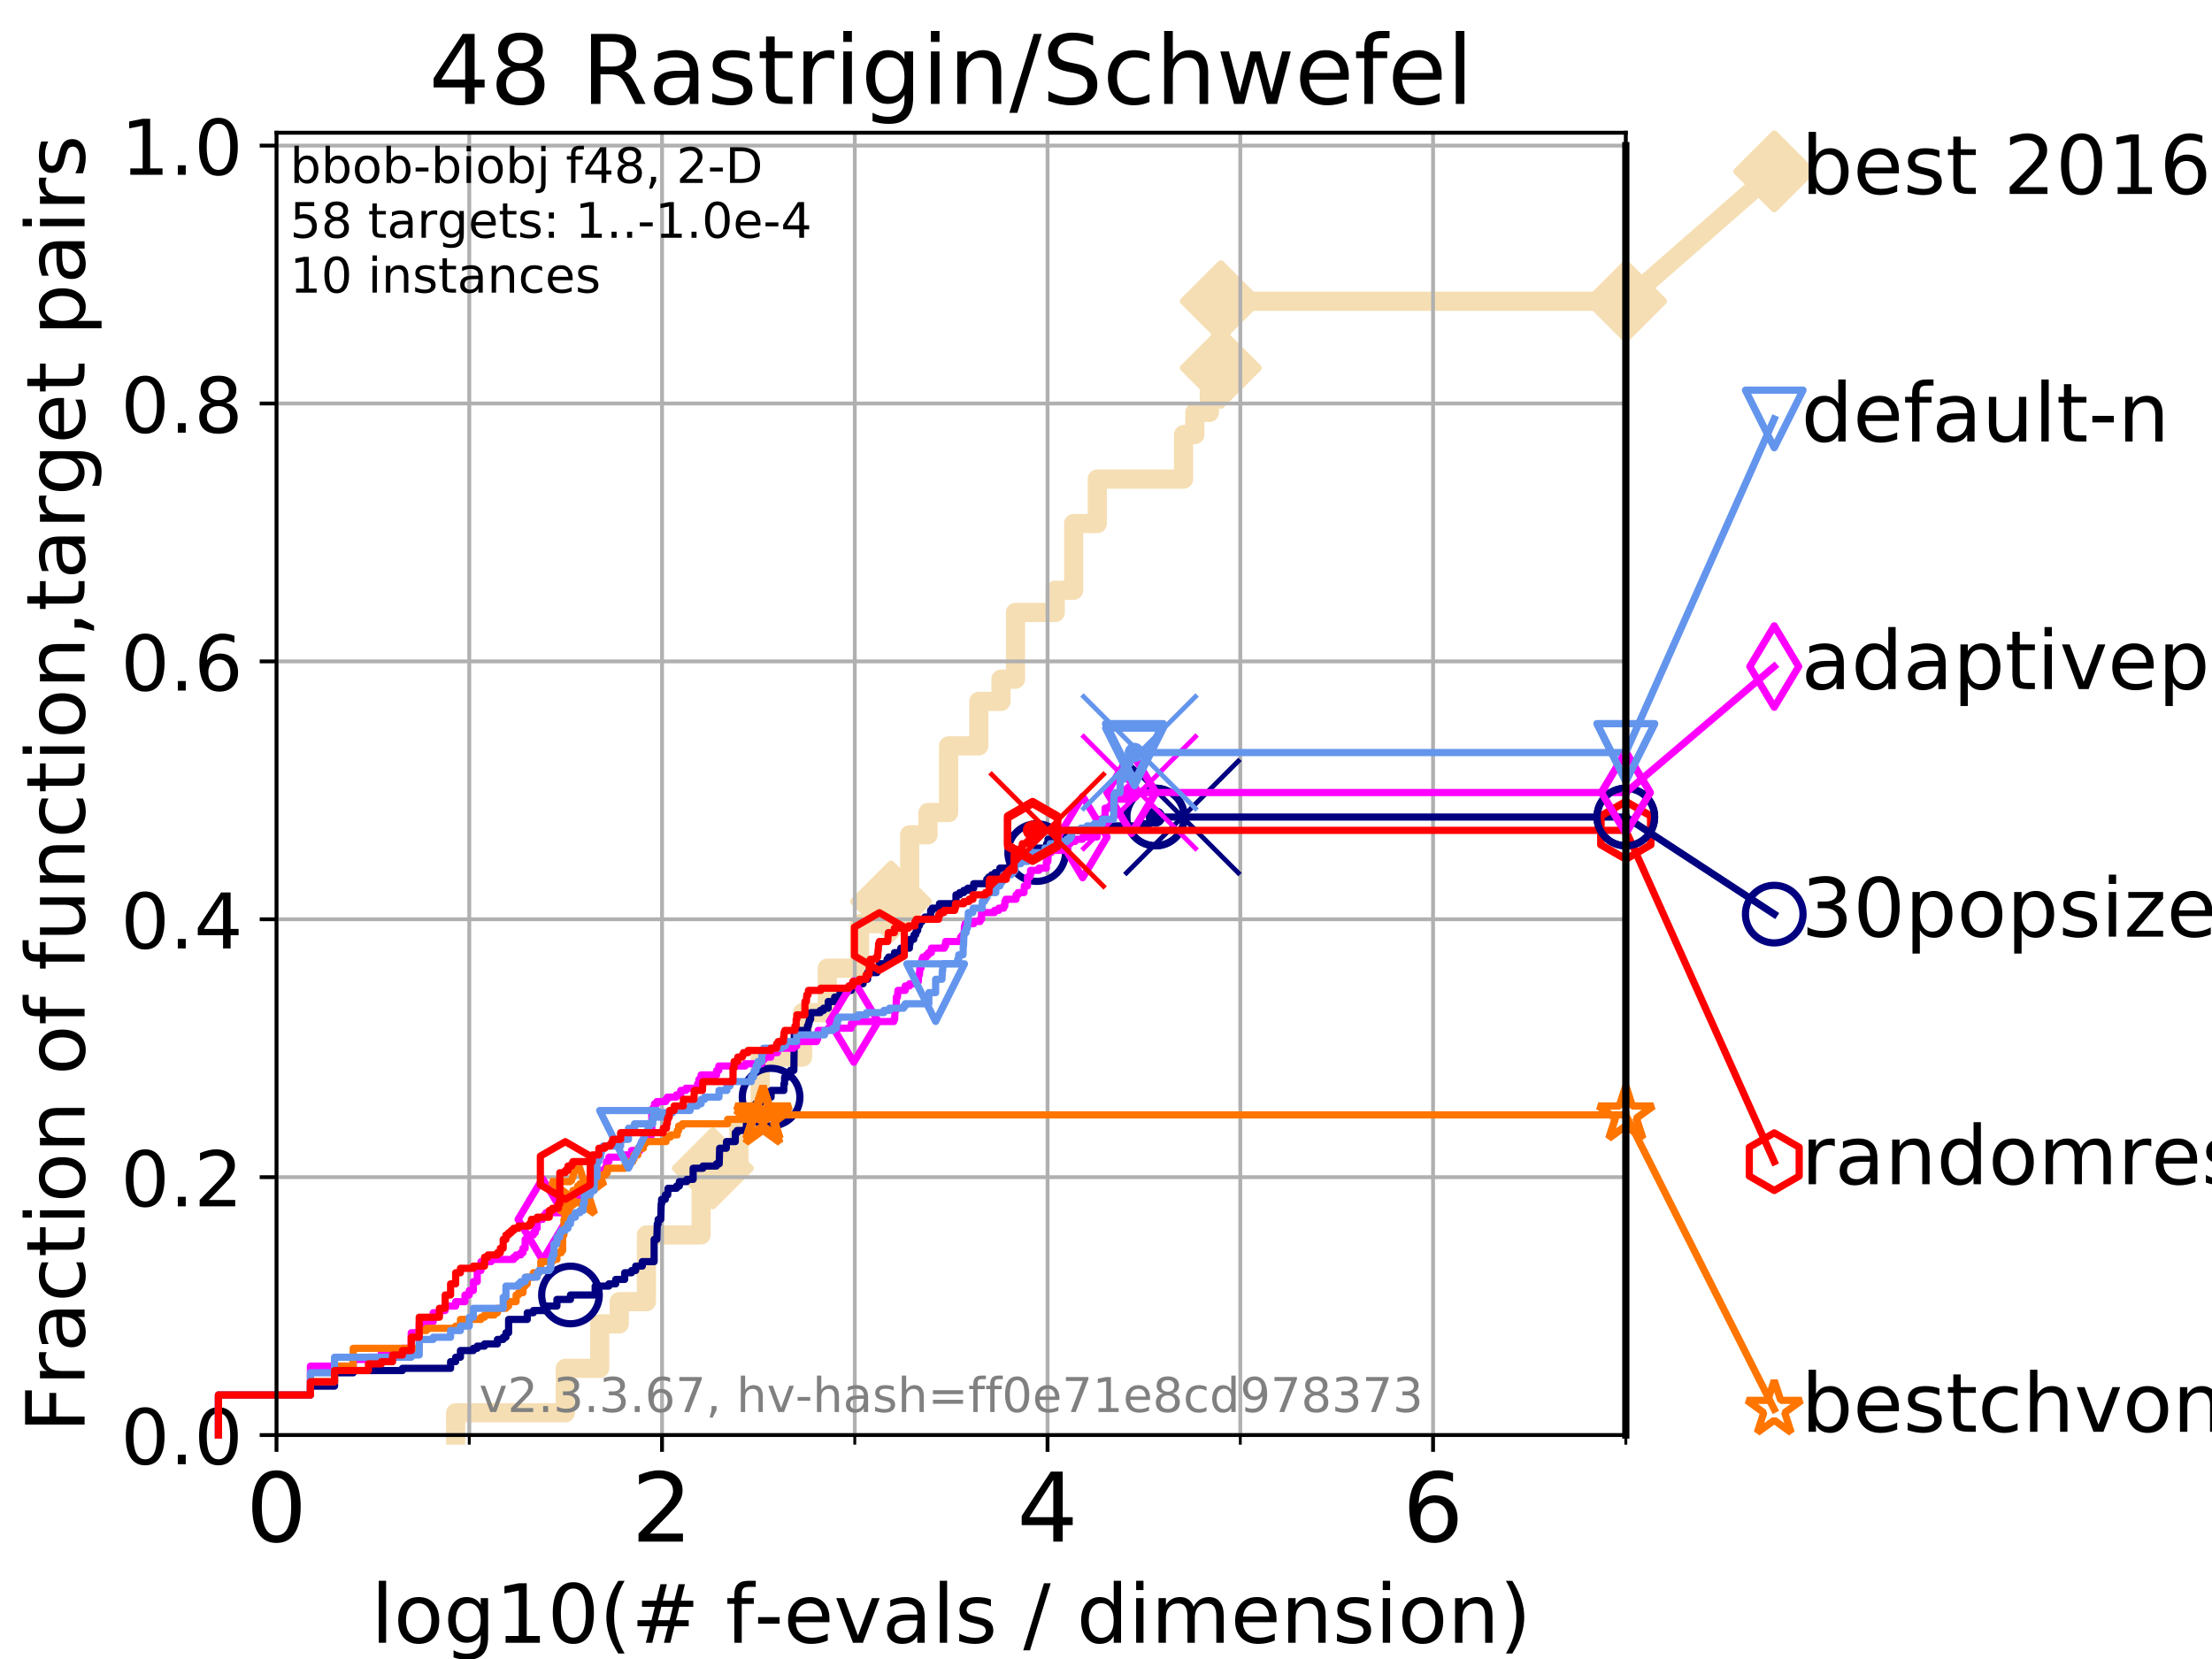 <?xml version="1.0" encoding="utf-8" standalone="no"?>
<!DOCTYPE svg PUBLIC "-//W3C//DTD SVG 1.1//EN"
  "http://www.w3.org/Graphics/SVG/1.1/DTD/svg11.dtd">
<!-- Created with matplotlib (https://matplotlib.org/) -->
<svg height="345.6pt" version="1.1" viewBox="0 0 460.8 345.6" width="460.8pt" xmlns="http://www.w3.org/2000/svg" xmlns:xlink="http://www.w3.org/1999/xlink">
 <defs>
  <style type="text/css">
*{stroke-linecap:butt;stroke-linejoin:round;}
  </style>
 </defs>
 <g id="figure_1">
  <g id="patch_1">
   <path d="M 0 345.6 
L 460.8 345.6 
L 460.8 0 
L 0 0 
z
" style="fill:#ffffff;"/>
  </g>
  <g id="axes_1">
   <g id="patch_2">
    <path d="M 57.6 298.944 
L 338.688 298.944 
L 338.688 27.648 
L 57.6 27.648 
z
" style="fill:#ffffff;"/>
   </g>
   <g id="line2d_1">
    <path d="M 94.921 298.944 
L 94.921 294.313 
L 117.765 294.313 
L 117.765 285.05 
L 124.928 285.05 
L 124.928 275.788 
L 129.002 275.788 
L 129.002 271.157 
L 134.661 271.157 
L 134.661 257.263 
L 146.053 257.263 
L 146.053 248.001 
L 148.497 248.001 
L 148.497 243.37 
L 153.925 243.37 
L 153.925 234.107 
L 158.358 234.107 
L 158.358 220.214 
L 167.191 220.214 
L 167.191 210.951 
L 172.337 210.951 
L 172.337 201.689 
L 179.066 201.689 
L 179.066 192.426 
L 185.625 192.426 
L 185.625 187.795 
L 189.501 187.795 
L 189.501 173.901 
L 193.323 173.901 
L 193.323 169.27 
L 197.616 169.27 
L 197.616 155.377 
L 203.908 155.377 
L 203.908 146.114 
L 208.527 146.114 
L 208.527 141.483 
L 211.541 141.483 
L 211.541 127.589 
L 219.831 127.589 
L 219.831 122.958 
L 223.662 122.958 
L 223.662 109.065 
L 228.587 109.065 
L 228.587 99.802 
L 246.557 99.802 
L 246.557 90.54 
L 248.912 90.54 
L 248.912 85.909 
L 251.935 85.909 
L 251.935 76.646 
L 254.314 76.646 
L 254.314 62.753 
L 338.688 62.753 
" style="fill:none;stroke:#f5deb3;stroke-linecap:square;stroke-width:4;"/>
   </g>
   <g id="line2d_2">
    <defs>
     <path d="M 0 7.778 
L 7.778 0 
L 0 -7.778 
L -7.778 0 
z
" id="m92e8c33782" style="stroke:#f5deb3;stroke-linejoin:miter;stroke-width:1.5;"/>
    </defs>
    <g>
     <use style="fill:#f5deb3;stroke:#f5deb3;stroke-linejoin:miter;stroke-width:1.5;" x="148.497" xlink:href="#m92e8c33782" y="243.37"/>
     <use style="fill:#f5deb3;stroke:#f5deb3;stroke-linejoin:miter;stroke-width:1.5;" x="185.625" xlink:href="#m92e8c33782" y="187.795"/>
     <use style="fill:#f5deb3;stroke:#f5deb3;stroke-linejoin:miter;stroke-width:1.5;" x="254.314" xlink:href="#m92e8c33782" y="76.646"/>
     <use style="fill:#f5deb3;stroke:#f5deb3;stroke-linejoin:miter;stroke-width:1.5;" x="254.314" xlink:href="#m92e8c33782" y="62.753"/>
     <use style="fill:#f5deb3;stroke:#f5deb3;stroke-linejoin:miter;stroke-width:1.5;" x="338.688" xlink:href="#m92e8c33782" y="62.753"/>
    </g>
   </g>
   <g id="line2d_3">
    <path style="fill:none;stroke:#f5deb3;stroke-linecap:square;stroke-width:4;"/>
    <g/>
   </g>
   <g id="line2d_4">
    <path d="M 338.688 62.753 
L 369.608 35.706 
" style="fill:none;stroke:#f5deb3;stroke-linecap:square;stroke-width:4;"/>
    <g>
     <use style="fill:#f5deb3;stroke:#f5deb3;stroke-linejoin:miter;stroke-width:1.5;" x="338.688" xlink:href="#m92e8c33782" y="62.753"/>
     <use style="fill:#f5deb3;stroke:#f5deb3;stroke-linejoin:miter;stroke-width:1.5;" x="369.608" xlink:href="#m92e8c33782" y="35.706"/>
    </g>
   </g>
   <g id="matplotlib.axis_1">
    <g id="xtick_1">
     <g id="line2d_5">
      <path clip-path="url(#p2b79b96810)" d="M 57.6 298.944 
L 57.6 27.648 
" style="fill:none;stroke:#b0b0b0;stroke-linecap:square;stroke-width:0.8;"/>
     </g>
     <g id="line2d_6">
      <defs>
       <path d="M 0 0 
L 0 3.5 
" id="m54ac3aec01" style="stroke:#000000;stroke-width:0.8;"/>
      </defs>
      <g>
       <use style="stroke:#000000;stroke-width:0.8;" x="57.6" xlink:href="#m54ac3aec01" y="298.944"/>
      </g>
     </g>
     <g id="text_1">
      <!-- 0 -->
      <defs>
       <path d="M 31.781 66.406 
Q 24.172 66.406 20.328 58.906 
Q 16.5 51.422 16.5 36.375 
Q 16.5 21.391 20.328 13.891 
Q 24.172 6.391 31.781 6.391 
Q 39.453 6.391 43.281 13.891 
Q 47.125 21.391 47.125 36.375 
Q 47.125 51.422 43.281 58.906 
Q 39.453 66.406 31.781 66.406 
z
M 31.781 74.219 
Q 44.047 74.219 50.516 64.516 
Q 56.984 54.828 56.984 36.375 
Q 56.984 17.969 50.516 8.266 
Q 44.047 -1.422 31.781 -1.422 
Q 19.531 -1.422 13.062 8.266 
Q 6.594 17.969 6.594 36.375 
Q 6.594 54.828 13.062 64.516 
Q 19.531 74.219 31.781 74.219 
z
" id="DejaVuSans-48"/>
      </defs>
      <g transform="translate(51.237 321.141)scale(0.2 -0.2)">
       <use xlink:href="#DejaVuSans-48"/>
      </g>
     </g>
    </g>
    <g id="xtick_2">
     <g id="line2d_7">
      <path clip-path="url(#p2b79b96810)" d="M 137.911 298.944 
L 137.911 27.648 
" style="fill:none;stroke:#b0b0b0;stroke-linecap:square;stroke-width:0.8;"/>
     </g>
     <g id="line2d_8">
      <g>
       <use style="stroke:#000000;stroke-width:0.8;" x="137.911" xlink:href="#m54ac3aec01" y="298.944"/>
      </g>
     </g>
     <g id="text_2">
      <!-- 2 -->
      <defs>
       <path d="M 19.188 8.297 
L 53.609 8.297 
L 53.609 0 
L 7.328 0 
L 7.328 8.297 
Q 12.938 14.109 22.625 23.891 
Q 32.328 33.688 34.812 36.531 
Q 39.547 41.844 41.422 45.531 
Q 43.312 49.219 43.312 52.781 
Q 43.312 58.594 39.234 62.25 
Q 35.156 65.922 28.609 65.922 
Q 23.969 65.922 18.812 64.312 
Q 13.672 62.703 7.812 59.422 
L 7.812 69.391 
Q 13.766 71.781 18.938 73 
Q 24.125 74.219 28.422 74.219 
Q 39.75 74.219 46.484 68.547 
Q 53.219 62.891 53.219 53.422 
Q 53.219 48.922 51.531 44.891 
Q 49.859 40.875 45.406 35.406 
Q 44.188 33.984 37.641 27.219 
Q 31.109 20.453 19.188 8.297 
z
" id="DejaVuSans-50"/>
      </defs>
      <g transform="translate(131.548 321.141)scale(0.2 -0.2)">
       <use xlink:href="#DejaVuSans-50"/>
      </g>
     </g>
    </g>
    <g id="xtick_3">
     <g id="line2d_9">
      <path clip-path="url(#p2b79b96810)" d="M 218.222 298.944 
L 218.222 27.648 
" style="fill:none;stroke:#b0b0b0;stroke-linecap:square;stroke-width:0.8;"/>
     </g>
     <g id="line2d_10">
      <g>
       <use style="stroke:#000000;stroke-width:0.8;" x="218.222" xlink:href="#m54ac3aec01" y="298.944"/>
      </g>
     </g>
     <g id="text_3">
      <!-- 4 -->
      <defs>
       <path d="M 37.797 64.312 
L 12.891 25.391 
L 37.797 25.391 
z
M 35.203 72.906 
L 47.609 72.906 
L 47.609 25.391 
L 58.016 25.391 
L 58.016 17.188 
L 47.609 17.188 
L 47.609 0 
L 37.797 0 
L 37.797 17.188 
L 4.891 17.188 
L 4.891 26.703 
z
" id="DejaVuSans-52"/>
      </defs>
      <g transform="translate(211.859 321.141)scale(0.2 -0.2)">
       <use xlink:href="#DejaVuSans-52"/>
      </g>
     </g>
    </g>
    <g id="xtick_4">
     <g id="line2d_11">
      <path clip-path="url(#p2b79b96810)" d="M 298.533 298.944 
L 298.533 27.648 
" style="fill:none;stroke:#b0b0b0;stroke-linecap:square;stroke-width:0.8;"/>
     </g>
     <g id="line2d_12">
      <g>
       <use style="stroke:#000000;stroke-width:0.8;" x="298.533" xlink:href="#m54ac3aec01" y="298.944"/>
      </g>
     </g>
     <g id="text_4">
      <!-- 6 -->
      <defs>
       <path d="M 33.016 40.375 
Q 26.375 40.375 22.484 35.828 
Q 18.609 31.297 18.609 23.391 
Q 18.609 15.531 22.484 10.953 
Q 26.375 6.391 33.016 6.391 
Q 39.656 6.391 43.531 10.953 
Q 47.406 15.531 47.406 23.391 
Q 47.406 31.297 43.531 35.828 
Q 39.656 40.375 33.016 40.375 
z
M 52.594 71.297 
L 52.594 62.312 
Q 48.875 64.062 45.094 64.984 
Q 41.312 65.922 37.594 65.922 
Q 27.828 65.922 22.672 59.328 
Q 17.531 52.734 16.797 39.406 
Q 19.672 43.656 24.016 45.922 
Q 28.375 48.188 33.594 48.188 
Q 44.578 48.188 50.953 41.516 
Q 57.328 34.859 57.328 23.391 
Q 57.328 12.156 50.688 5.359 
Q 44.047 -1.422 33.016 -1.422 
Q 20.359 -1.422 13.672 8.266 
Q 6.984 17.969 6.984 36.375 
Q 6.984 53.656 15.188 63.938 
Q 23.391 74.219 37.203 74.219 
Q 40.922 74.219 44.703 73.484 
Q 48.484 72.75 52.594 71.297 
z
" id="DejaVuSans-54"/>
      </defs>
      <g transform="translate(292.17 321.141)scale(0.2 -0.2)">
       <use xlink:href="#DejaVuSans-54"/>
      </g>
     </g>
    </g>
    <g id="xtick_5">
     <g id="line2d_13">
      <path clip-path="url(#p2b79b96810)" d="M 97.755 298.944 
L 97.755 27.648 
" style="fill:none;stroke:#b0b0b0;stroke-linecap:square;stroke-width:0.8;"/>
     </g>
     <g id="line2d_14">
      <defs>
       <path d="M 0 0 
L 0 2 
" id="mdc0596257b" style="stroke:#000000;stroke-width:0.6;"/>
      </defs>
      <g>
       <use style="stroke:#000000;stroke-width:0.6;" x="97.755" xlink:href="#mdc0596257b" y="298.944"/>
      </g>
     </g>
    </g>
    <g id="xtick_6">
     <g id="line2d_15">
      <path clip-path="url(#p2b79b96810)" d="M 178.066 298.944 
L 178.066 27.648 
" style="fill:none;stroke:#b0b0b0;stroke-linecap:square;stroke-width:0.8;"/>
     </g>
     <g id="line2d_16">
      <g>
       <use style="stroke:#000000;stroke-width:0.6;" x="178.066" xlink:href="#mdc0596257b" y="298.944"/>
      </g>
     </g>
    </g>
    <g id="xtick_7">
     <g id="line2d_17">
      <path clip-path="url(#p2b79b96810)" d="M 258.377 298.944 
L 258.377 27.648 
" style="fill:none;stroke:#b0b0b0;stroke-linecap:square;stroke-width:0.8;"/>
     </g>
     <g id="line2d_18">
      <g>
       <use style="stroke:#000000;stroke-width:0.6;" x="258.377" xlink:href="#mdc0596257b" y="298.944"/>
      </g>
     </g>
    </g>
    <g id="xtick_8">
     <g id="line2d_19">
      <path clip-path="url(#p2b79b96810)" d="M 338.688 298.944 
L 338.688 27.648 
" style="fill:none;stroke:#b0b0b0;stroke-linecap:square;stroke-width:0.8;"/>
     </g>
     <g id="line2d_20">
      <g>
       <use style="stroke:#000000;stroke-width:0.6;" x="338.688" xlink:href="#mdc0596257b" y="298.944"/>
      </g>
     </g>
    </g>
    <g id="text_5">
     <!-- log10(# f-evals / dimension) -->
     <defs>
      <path d="M 9.422 75.984 
L 18.406 75.984 
L 18.406 0 
L 9.422 0 
z
" id="DejaVuSans-108"/>
      <path d="M 30.609 48.391 
Q 23.391 48.391 19.188 42.75 
Q 14.984 37.109 14.984 27.297 
Q 14.984 17.484 19.156 11.844 
Q 23.344 6.203 30.609 6.203 
Q 37.797 6.203 41.984 11.859 
Q 46.188 17.531 46.188 27.297 
Q 46.188 37.016 41.984 42.703 
Q 37.797 48.391 30.609 48.391 
z
M 30.609 56 
Q 42.328 56 49.016 48.375 
Q 55.719 40.766 55.719 27.297 
Q 55.719 13.875 49.016 6.219 
Q 42.328 -1.422 30.609 -1.422 
Q 18.844 -1.422 12.172 6.219 
Q 5.516 13.875 5.516 27.297 
Q 5.516 40.766 12.172 48.375 
Q 18.844 56 30.609 56 
z
" id="DejaVuSans-111"/>
      <path d="M 45.406 27.984 
Q 45.406 37.75 41.375 43.109 
Q 37.359 48.484 30.078 48.484 
Q 22.859 48.484 18.828 43.109 
Q 14.797 37.75 14.797 27.984 
Q 14.797 18.266 18.828 12.891 
Q 22.859 7.516 30.078 7.516 
Q 37.359 7.516 41.375 12.891 
Q 45.406 18.266 45.406 27.984 
z
M 54.391 6.781 
Q 54.391 -7.172 48.188 -13.984 
Q 42 -20.797 29.203 -20.797 
Q 24.469 -20.797 20.266 -20.094 
Q 16.062 -19.391 12.109 -17.922 
L 12.109 -9.188 
Q 16.062 -11.328 19.922 -12.344 
Q 23.781 -13.375 27.781 -13.375 
Q 36.625 -13.375 41.016 -8.766 
Q 45.406 -4.156 45.406 5.172 
L 45.406 9.625 
Q 42.625 4.781 38.281 2.391 
Q 33.938 0 27.875 0 
Q 17.828 0 11.672 7.656 
Q 5.516 15.328 5.516 27.984 
Q 5.516 40.672 11.672 48.328 
Q 17.828 56 27.875 56 
Q 33.938 56 38.281 53.609 
Q 42.625 51.219 45.406 46.391 
L 45.406 54.688 
L 54.391 54.688 
z
" id="DejaVuSans-103"/>
      <path d="M 12.406 8.297 
L 28.516 8.297 
L 28.516 63.922 
L 10.984 60.406 
L 10.984 69.391 
L 28.422 72.906 
L 38.281 72.906 
L 38.281 8.297 
L 54.391 8.297 
L 54.391 0 
L 12.406 0 
z
" id="DejaVuSans-49"/>
      <path d="M 31 75.875 
Q 24.469 64.656 21.281 53.656 
Q 18.109 42.672 18.109 31.391 
Q 18.109 20.125 21.312 9.062 
Q 24.516 -2 31 -13.188 
L 23.188 -13.188 
Q 15.875 -1.703 12.234 9.375 
Q 8.594 20.453 8.594 31.391 
Q 8.594 42.281 12.203 53.312 
Q 15.828 64.359 23.188 75.875 
z
" id="DejaVuSans-40"/>
      <path d="M 51.125 44 
L 36.922 44 
L 32.812 27.688 
L 47.125 27.688 
z
M 43.797 71.781 
L 38.719 51.516 
L 52.984 51.516 
L 58.109 71.781 
L 65.922 71.781 
L 60.891 51.516 
L 76.125 51.516 
L 76.125 44 
L 58.984 44 
L 54.984 27.688 
L 70.516 27.688 
L 70.516 20.219 
L 53.078 20.219 
L 48 0 
L 40.188 0 
L 45.219 20.219 
L 30.906 20.219 
L 25.875 0 
L 18.016 0 
L 23.094 20.219 
L 7.719 20.219 
L 7.719 27.688 
L 24.906 27.688 
L 29 44 
L 13.281 44 
L 13.281 51.516 
L 30.906 51.516 
L 35.891 71.781 
z
" id="DejaVuSans-35"/>
      <path id="DejaVuSans-32"/>
      <path d="M 37.109 75.984 
L 37.109 68.5 
L 28.516 68.5 
Q 23.688 68.5 21.797 66.547 
Q 19.922 64.594 19.922 59.516 
L 19.922 54.688 
L 34.719 54.688 
L 34.719 47.703 
L 19.922 47.703 
L 19.922 0 
L 10.891 0 
L 10.891 47.703 
L 2.297 47.703 
L 2.297 54.688 
L 10.891 54.688 
L 10.891 58.5 
Q 10.891 67.625 15.141 71.797 
Q 19.391 75.984 28.609 75.984 
z
" id="DejaVuSans-102"/>
      <path d="M 4.891 31.391 
L 31.203 31.391 
L 31.203 23.391 
L 4.891 23.391 
z
" id="DejaVuSans-45"/>
      <path d="M 56.203 29.594 
L 56.203 25.203 
L 14.891 25.203 
Q 15.484 15.922 20.484 11.062 
Q 25.484 6.203 34.422 6.203 
Q 39.594 6.203 44.453 7.469 
Q 49.312 8.734 54.109 11.281 
L 54.109 2.781 
Q 49.266 0.734 44.188 -0.344 
Q 39.109 -1.422 33.891 -1.422 
Q 20.797 -1.422 13.156 6.188 
Q 5.516 13.812 5.516 26.812 
Q 5.516 40.234 12.766 48.109 
Q 20.016 56 32.328 56 
Q 43.359 56 49.781 48.891 
Q 56.203 41.797 56.203 29.594 
z
M 47.219 32.234 
Q 47.125 39.594 43.094 43.984 
Q 39.062 48.391 32.422 48.391 
Q 24.906 48.391 20.391 44.141 
Q 15.875 39.891 15.188 32.172 
z
" id="DejaVuSans-101"/>
      <path d="M 2.984 54.688 
L 12.5 54.688 
L 29.594 8.797 
L 46.688 54.688 
L 56.203 54.688 
L 35.688 0 
L 23.484 0 
z
" id="DejaVuSans-118"/>
      <path d="M 34.281 27.484 
Q 23.391 27.484 19.188 25 
Q 14.984 22.516 14.984 16.5 
Q 14.984 11.719 18.141 8.906 
Q 21.297 6.109 26.703 6.109 
Q 34.188 6.109 38.703 11.406 
Q 43.219 16.703 43.219 25.484 
L 43.219 27.484 
z
M 52.203 31.203 
L 52.203 0 
L 43.219 0 
L 43.219 8.297 
Q 40.141 3.328 35.547 0.953 
Q 30.953 -1.422 24.312 -1.422 
Q 15.922 -1.422 10.953 3.297 
Q 6 8.016 6 15.922 
Q 6 25.141 12.172 29.828 
Q 18.359 34.516 30.609 34.516 
L 43.219 34.516 
L 43.219 35.406 
Q 43.219 41.609 39.141 45 
Q 35.062 48.391 27.688 48.391 
Q 23 48.391 18.547 47.266 
Q 14.109 46.141 10.016 43.891 
L 10.016 52.203 
Q 14.938 54.109 19.578 55.047 
Q 24.219 56 28.609 56 
Q 40.484 56 46.344 49.844 
Q 52.203 43.703 52.203 31.203 
z
" id="DejaVuSans-97"/>
      <path d="M 44.281 53.078 
L 44.281 44.578 
Q 40.484 46.531 36.375 47.5 
Q 32.281 48.484 27.875 48.484 
Q 21.188 48.484 17.844 46.438 
Q 14.5 44.391 14.5 40.281 
Q 14.5 37.156 16.891 35.375 
Q 19.281 33.594 26.516 31.984 
L 29.594 31.297 
Q 39.156 29.25 43.188 25.516 
Q 47.219 21.781 47.219 15.094 
Q 47.219 7.469 41.188 3.016 
Q 35.156 -1.422 24.609 -1.422 
Q 20.219 -1.422 15.453 -0.562 
Q 10.688 0.297 5.422 2 
L 5.422 11.281 
Q 10.406 8.688 15.234 7.391 
Q 20.062 6.109 24.812 6.109 
Q 31.156 6.109 34.562 8.281 
Q 37.984 10.453 37.984 14.406 
Q 37.984 18.062 35.516 20.016 
Q 33.062 21.969 24.703 23.781 
L 21.578 24.516 
Q 13.234 26.266 9.516 29.906 
Q 5.812 33.547 5.812 39.891 
Q 5.812 47.609 11.281 51.797 
Q 16.75 56 26.812 56 
Q 31.781 56 36.172 55.266 
Q 40.578 54.547 44.281 53.078 
z
" id="DejaVuSans-115"/>
      <path d="M 25.391 72.906 
L 33.688 72.906 
L 8.297 -9.281 
L 0 -9.281 
z
" id="DejaVuSans-47"/>
      <path d="M 45.406 46.391 
L 45.406 75.984 
L 54.391 75.984 
L 54.391 0 
L 45.406 0 
L 45.406 8.203 
Q 42.578 3.328 38.25 0.953 
Q 33.938 -1.422 27.875 -1.422 
Q 17.969 -1.422 11.734 6.484 
Q 5.516 14.406 5.516 27.297 
Q 5.516 40.188 11.734 48.094 
Q 17.969 56 27.875 56 
Q 33.938 56 38.25 53.625 
Q 42.578 51.266 45.406 46.391 
z
M 14.797 27.297 
Q 14.797 17.391 18.875 11.75 
Q 22.953 6.109 30.078 6.109 
Q 37.203 6.109 41.297 11.75 
Q 45.406 17.391 45.406 27.297 
Q 45.406 37.203 41.297 42.844 
Q 37.203 48.484 30.078 48.484 
Q 22.953 48.484 18.875 42.844 
Q 14.797 37.203 14.797 27.297 
z
" id="DejaVuSans-100"/>
      <path d="M 9.422 54.688 
L 18.406 54.688 
L 18.406 0 
L 9.422 0 
z
M 9.422 75.984 
L 18.406 75.984 
L 18.406 64.594 
L 9.422 64.594 
z
" id="DejaVuSans-105"/>
      <path d="M 52 44.188 
Q 55.375 50.25 60.062 53.125 
Q 64.75 56 71.094 56 
Q 79.641 56 84.281 50.016 
Q 88.922 44.047 88.922 33.016 
L 88.922 0 
L 79.891 0 
L 79.891 32.719 
Q 79.891 40.578 77.094 44.375 
Q 74.312 48.188 68.609 48.188 
Q 61.625 48.188 57.562 43.547 
Q 53.516 38.922 53.516 30.906 
L 53.516 0 
L 44.484 0 
L 44.484 32.719 
Q 44.484 40.625 41.703 44.406 
Q 38.922 48.188 33.109 48.188 
Q 26.219 48.188 22.156 43.531 
Q 18.109 38.875 18.109 30.906 
L 18.109 0 
L 9.078 0 
L 9.078 54.688 
L 18.109 54.688 
L 18.109 46.188 
Q 21.188 51.219 25.484 53.609 
Q 29.781 56 35.688 56 
Q 41.656 56 45.828 52.969 
Q 50 49.953 52 44.188 
z
" id="DejaVuSans-109"/>
      <path d="M 54.891 33.016 
L 54.891 0 
L 45.906 0 
L 45.906 32.719 
Q 45.906 40.484 42.875 44.328 
Q 39.844 48.188 33.797 48.188 
Q 26.516 48.188 22.312 43.547 
Q 18.109 38.922 18.109 30.906 
L 18.109 0 
L 9.078 0 
L 9.078 54.688 
L 18.109 54.688 
L 18.109 46.188 
Q 21.344 51.125 25.703 53.562 
Q 30.078 56 35.797 56 
Q 45.219 56 50.047 50.172 
Q 54.891 44.344 54.891 33.016 
z
" id="DejaVuSans-110"/>
      <path d="M 8.016 75.875 
L 15.828 75.875 
Q 23.141 64.359 26.781 53.312 
Q 30.422 42.281 30.422 31.391 
Q 30.422 20.453 26.781 9.375 
Q 23.141 -1.703 15.828 -13.188 
L 8.016 -13.188 
Q 14.5 -2 17.703 9.062 
Q 20.906 20.125 20.906 31.391 
Q 20.906 42.672 17.703 53.656 
Q 14.5 64.656 8.016 75.875 
z
" id="DejaVuSans-41"/>
     </defs>
     <g transform="translate(77.303 342.218)scale(0.17 -0.17)">
      <use xlink:href="#DejaVuSans-108"/>
      <use x="27.783" xlink:href="#DejaVuSans-111"/>
      <use x="88.965" xlink:href="#DejaVuSans-103"/>
      <use x="152.441" xlink:href="#DejaVuSans-49"/>
      <use x="216.064" xlink:href="#DejaVuSans-48"/>
      <use x="279.688" xlink:href="#DejaVuSans-40"/>
      <use x="318.701" xlink:href="#DejaVuSans-35"/>
      <use x="402.49" xlink:href="#DejaVuSans-32"/>
      <use x="434.277" xlink:href="#DejaVuSans-102"/>
      <use x="469.404" xlink:href="#DejaVuSans-45"/>
      <use x="505.488" xlink:href="#DejaVuSans-101"/>
      <use x="567.012" xlink:href="#DejaVuSans-118"/>
      <use x="626.191" xlink:href="#DejaVuSans-97"/>
      <use x="687.471" xlink:href="#DejaVuSans-108"/>
      <use x="715.254" xlink:href="#DejaVuSans-115"/>
      <use x="767.354" xlink:href="#DejaVuSans-32"/>
      <use x="799.141" xlink:href="#DejaVuSans-47"/>
      <use x="832.832" xlink:href="#DejaVuSans-32"/>
      <use x="864.619" xlink:href="#DejaVuSans-100"/>
      <use x="928.096" xlink:href="#DejaVuSans-105"/>
      <use x="955.879" xlink:href="#DejaVuSans-109"/>
      <use x="1053.291" xlink:href="#DejaVuSans-101"/>
      <use x="1114.814" xlink:href="#DejaVuSans-110"/>
      <use x="1178.193" xlink:href="#DejaVuSans-115"/>
      <use x="1230.293" xlink:href="#DejaVuSans-105"/>
      <use x="1258.076" xlink:href="#DejaVuSans-111"/>
      <use x="1319.258" xlink:href="#DejaVuSans-110"/>
      <use x="1382.637" xlink:href="#DejaVuSans-41"/>
     </g>
    </g>
   </g>
   <g id="matplotlib.axis_2">
    <g id="ytick_1">
     <g id="line2d_21">
      <path clip-path="url(#p2b79b96810)" d="M 57.6 298.944 
L 338.688 298.944 
" style="fill:none;stroke:#b0b0b0;stroke-linecap:square;stroke-width:0.8;"/>
     </g>
     <g id="line2d_22">
      <defs>
       <path d="M 0 0 
L -3.5 0 
" id="mf41250230b" style="stroke:#000000;stroke-width:0.8;"/>
      </defs>
      <g>
       <use style="stroke:#000000;stroke-width:0.8;" x="57.6" xlink:href="#mf41250230b" y="298.944"/>
      </g>
     </g>
     <g id="text_6">
      <!-- 0.0 -->
      <defs>
       <path d="M 10.688 12.406 
L 21 12.406 
L 21 0 
L 10.688 0 
z
" id="DejaVuSans-46"/>
      </defs>
      <g transform="translate(25.155 305.023)scale(0.16 -0.16)">
       <use xlink:href="#DejaVuSans-48"/>
       <use x="63.623" xlink:href="#DejaVuSans-46"/>
       <use x="95.41" xlink:href="#DejaVuSans-48"/>
      </g>
     </g>
    </g>
    <g id="ytick_2">
     <g id="line2d_23">
      <path clip-path="url(#p2b79b96810)" d="M 57.6 245.222 
L 338.688 245.222 
" style="fill:none;stroke:#b0b0b0;stroke-linecap:square;stroke-width:0.8;"/>
     </g>
     <g id="line2d_24">
      <g>
       <use style="stroke:#000000;stroke-width:0.8;" x="57.6" xlink:href="#mf41250230b" y="245.222"/>
      </g>
     </g>
     <g id="text_7">
      <!-- 0.2 -->
      <g transform="translate(25.155 251.301)scale(0.16 -0.16)">
       <use xlink:href="#DejaVuSans-48"/>
       <use x="63.623" xlink:href="#DejaVuSans-46"/>
       <use x="95.41" xlink:href="#DejaVuSans-50"/>
      </g>
     </g>
    </g>
    <g id="ytick_3">
     <g id="line2d_25">
      <path clip-path="url(#p2b79b96810)" d="M 57.6 191.5 
L 338.688 191.5 
" style="fill:none;stroke:#b0b0b0;stroke-linecap:square;stroke-width:0.8;"/>
     </g>
     <g id="line2d_26">
      <g>
       <use style="stroke:#000000;stroke-width:0.8;" x="57.6" xlink:href="#mf41250230b" y="191.5"/>
      </g>
     </g>
     <g id="text_8">
      <!-- 0.4 -->
      <g transform="translate(25.155 197.579)scale(0.16 -0.16)">
       <use xlink:href="#DejaVuSans-48"/>
       <use x="63.623" xlink:href="#DejaVuSans-46"/>
       <use x="95.41" xlink:href="#DejaVuSans-52"/>
      </g>
     </g>
    </g>
    <g id="ytick_4">
     <g id="line2d_27">
      <path clip-path="url(#p2b79b96810)" d="M 57.6 137.778 
L 338.688 137.778 
" style="fill:none;stroke:#b0b0b0;stroke-linecap:square;stroke-width:0.8;"/>
     </g>
     <g id="line2d_28">
      <g>
       <use style="stroke:#000000;stroke-width:0.8;" x="57.6" xlink:href="#mf41250230b" y="137.778"/>
      </g>
     </g>
     <g id="text_9">
      <!-- 0.6 -->
      <g transform="translate(25.155 143.857)scale(0.16 -0.16)">
       <use xlink:href="#DejaVuSans-48"/>
       <use x="63.623" xlink:href="#DejaVuSans-46"/>
       <use x="95.41" xlink:href="#DejaVuSans-54"/>
      </g>
     </g>
    </g>
    <g id="ytick_5">
     <g id="line2d_29">
      <path clip-path="url(#p2b79b96810)" d="M 57.6 84.056 
L 338.688 84.056 
" style="fill:none;stroke:#b0b0b0;stroke-linecap:square;stroke-width:0.8;"/>
     </g>
     <g id="line2d_30">
      <g>
       <use style="stroke:#000000;stroke-width:0.8;" x="57.6" xlink:href="#mf41250230b" y="84.056"/>
      </g>
     </g>
     <g id="text_10">
      <!-- 0.8 -->
      <defs>
       <path d="M 31.781 34.625 
Q 24.75 34.625 20.719 30.859 
Q 16.703 27.094 16.703 20.516 
Q 16.703 13.922 20.719 10.156 
Q 24.75 6.391 31.781 6.391 
Q 38.812 6.391 42.859 10.172 
Q 46.922 13.969 46.922 20.516 
Q 46.922 27.094 42.891 30.859 
Q 38.875 34.625 31.781 34.625 
z
M 21.922 38.812 
Q 15.578 40.375 12.031 44.719 
Q 8.5 49.078 8.5 55.328 
Q 8.5 64.062 14.719 69.141 
Q 20.953 74.219 31.781 74.219 
Q 42.672 74.219 48.875 69.141 
Q 55.078 64.062 55.078 55.328 
Q 55.078 49.078 51.531 44.719 
Q 48 40.375 41.703 38.812 
Q 48.828 37.156 52.797 32.312 
Q 56.781 27.484 56.781 20.516 
Q 56.781 9.906 50.312 4.234 
Q 43.844 -1.422 31.781 -1.422 
Q 19.734 -1.422 13.25 4.234 
Q 6.781 9.906 6.781 20.516 
Q 6.781 27.484 10.781 32.312 
Q 14.797 37.156 21.922 38.812 
z
M 18.312 54.391 
Q 18.312 48.734 21.844 45.562 
Q 25.391 42.391 31.781 42.391 
Q 38.141 42.391 41.719 45.562 
Q 45.312 48.734 45.312 54.391 
Q 45.312 60.062 41.719 63.234 
Q 38.141 66.406 31.781 66.406 
Q 25.391 66.406 21.844 63.234 
Q 18.312 60.062 18.312 54.391 
z
" id="DejaVuSans-56"/>
      </defs>
      <g transform="translate(25.155 90.135)scale(0.16 -0.16)">
       <use xlink:href="#DejaVuSans-48"/>
       <use x="63.623" xlink:href="#DejaVuSans-46"/>
       <use x="95.41" xlink:href="#DejaVuSans-56"/>
      </g>
     </g>
    </g>
    <g id="ytick_6">
     <g id="line2d_31">
      <path clip-path="url(#p2b79b96810)" d="M 57.6 30.334 
L 338.688 30.334 
" style="fill:none;stroke:#b0b0b0;stroke-linecap:square;stroke-width:0.8;"/>
     </g>
     <g id="line2d_32">
      <g>
       <use style="stroke:#000000;stroke-width:0.8;" x="57.6" xlink:href="#mf41250230b" y="30.334"/>
      </g>
     </g>
     <g id="text_11">
      <!-- 1.0 -->
      <g transform="translate(25.155 36.413)scale(0.16 -0.16)">
       <use xlink:href="#DejaVuSans-49"/>
       <use x="63.623" xlink:href="#DejaVuSans-46"/>
       <use x="95.41" xlink:href="#DejaVuSans-48"/>
      </g>
     </g>
    </g>
    <g id="text_12">
     <!-- Fraction of function,target pairs -->
     <defs>
      <path d="M 9.812 72.906 
L 51.703 72.906 
L 51.703 64.594 
L 19.672 64.594 
L 19.672 43.109 
L 48.578 43.109 
L 48.578 34.812 
L 19.672 34.812 
L 19.672 0 
L 9.812 0 
z
" id="DejaVuSans-70"/>
      <path d="M 41.109 46.297 
Q 39.594 47.172 37.812 47.578 
Q 36.031 48 33.891 48 
Q 26.266 48 22.188 43.047 
Q 18.109 38.094 18.109 28.812 
L 18.109 0 
L 9.078 0 
L 9.078 54.688 
L 18.109 54.688 
L 18.109 46.188 
Q 20.953 51.172 25.484 53.578 
Q 30.031 56 36.531 56 
Q 37.453 56 38.578 55.875 
Q 39.703 55.766 41.062 55.516 
z
" id="DejaVuSans-114"/>
      <path d="M 48.781 52.594 
L 48.781 44.188 
Q 44.969 46.297 41.141 47.344 
Q 37.312 48.391 33.406 48.391 
Q 24.656 48.391 19.812 42.844 
Q 14.984 37.312 14.984 27.297 
Q 14.984 17.281 19.812 11.734 
Q 24.656 6.203 33.406 6.203 
Q 37.312 6.203 41.141 7.25 
Q 44.969 8.297 48.781 10.406 
L 48.781 2.094 
Q 45.016 0.344 40.984 -0.531 
Q 36.969 -1.422 32.422 -1.422 
Q 20.062 -1.422 12.781 6.344 
Q 5.516 14.109 5.516 27.297 
Q 5.516 40.672 12.859 48.328 
Q 20.219 56 33.016 56 
Q 37.156 56 41.109 55.141 
Q 45.062 54.297 48.781 52.594 
z
" id="DejaVuSans-99"/>
      <path d="M 18.312 70.219 
L 18.312 54.688 
L 36.812 54.688 
L 36.812 47.703 
L 18.312 47.703 
L 18.312 18.016 
Q 18.312 11.328 20.141 9.422 
Q 21.969 7.516 27.594 7.516 
L 36.812 7.516 
L 36.812 0 
L 27.594 0 
Q 17.188 0 13.234 3.875 
Q 9.281 7.766 9.281 18.016 
L 9.281 47.703 
L 2.688 47.703 
L 2.688 54.688 
L 9.281 54.688 
L 9.281 70.219 
z
" id="DejaVuSans-116"/>
      <path d="M 8.5 21.578 
L 8.5 54.688 
L 17.484 54.688 
L 17.484 21.922 
Q 17.484 14.156 20.5 10.266 
Q 23.531 6.391 29.594 6.391 
Q 36.859 6.391 41.078 11.031 
Q 45.312 15.672 45.312 23.688 
L 45.312 54.688 
L 54.297 54.688 
L 54.297 0 
L 45.312 0 
L 45.312 8.406 
Q 42.047 3.422 37.719 1 
Q 33.406 -1.422 27.688 -1.422 
Q 18.266 -1.422 13.375 4.438 
Q 8.5 10.297 8.5 21.578 
z
M 31.109 56 
z
" id="DejaVuSans-117"/>
      <path d="M 11.719 12.406 
L 22.016 12.406 
L 22.016 4 
L 14.016 -11.625 
L 7.719 -11.625 
L 11.719 4 
z
" id="DejaVuSans-44"/>
      <path d="M 18.109 8.203 
L 18.109 -20.797 
L 9.078 -20.797 
L 9.078 54.688 
L 18.109 54.688 
L 18.109 46.391 
Q 20.953 51.266 25.266 53.625 
Q 29.594 56 35.594 56 
Q 45.562 56 51.781 48.094 
Q 58.016 40.188 58.016 27.297 
Q 58.016 14.406 51.781 6.484 
Q 45.562 -1.422 35.594 -1.422 
Q 29.594 -1.422 25.266 0.953 
Q 20.953 3.328 18.109 8.203 
z
M 48.688 27.297 
Q 48.688 37.203 44.609 42.844 
Q 40.531 48.484 33.406 48.484 
Q 26.266 48.484 22.188 42.844 
Q 18.109 37.203 18.109 27.297 
Q 18.109 17.391 22.188 11.75 
Q 26.266 6.109 33.406 6.109 
Q 40.531 6.109 44.609 11.75 
Q 48.688 17.391 48.688 27.297 
z
" id="DejaVuSans-112"/>
     </defs>
     <g transform="translate(17.62 298.435)rotate(-90)scale(0.17 -0.17)">
      <use xlink:href="#DejaVuSans-70"/>
      <use x="57.41" xlink:href="#DejaVuSans-114"/>
      <use x="98.523" xlink:href="#DejaVuSans-97"/>
      <use x="159.803" xlink:href="#DejaVuSans-99"/>
      <use x="214.783" xlink:href="#DejaVuSans-116"/>
      <use x="253.992" xlink:href="#DejaVuSans-105"/>
      <use x="281.775" xlink:href="#DejaVuSans-111"/>
      <use x="342.957" xlink:href="#DejaVuSans-110"/>
      <use x="406.336" xlink:href="#DejaVuSans-32"/>
      <use x="438.123" xlink:href="#DejaVuSans-111"/>
      <use x="499.305" xlink:href="#DejaVuSans-102"/>
      <use x="534.51" xlink:href="#DejaVuSans-32"/>
      <use x="566.297" xlink:href="#DejaVuSans-102"/>
      <use x="601.502" xlink:href="#DejaVuSans-117"/>
      <use x="664.881" xlink:href="#DejaVuSans-110"/>
      <use x="728.26" xlink:href="#DejaVuSans-99"/>
      <use x="783.24" xlink:href="#DejaVuSans-116"/>
      <use x="822.449" xlink:href="#DejaVuSans-105"/>
      <use x="850.232" xlink:href="#DejaVuSans-111"/>
      <use x="911.414" xlink:href="#DejaVuSans-110"/>
      <use x="974.793" xlink:href="#DejaVuSans-44"/>
      <use x="1006.58" xlink:href="#DejaVuSans-116"/>
      <use x="1045.789" xlink:href="#DejaVuSans-97"/>
      <use x="1107.068" xlink:href="#DejaVuSans-114"/>
      <use x="1148.166" xlink:href="#DejaVuSans-103"/>
      <use x="1211.643" xlink:href="#DejaVuSans-101"/>
      <use x="1273.166" xlink:href="#DejaVuSans-116"/>
      <use x="1312.375" xlink:href="#DejaVuSans-32"/>
      <use x="1344.162" xlink:href="#DejaVuSans-112"/>
      <use x="1407.639" xlink:href="#DejaVuSans-97"/>
      <use x="1468.918" xlink:href="#DejaVuSans-105"/>
      <use x="1496.701" xlink:href="#DejaVuSans-114"/>
      <use x="1537.814" xlink:href="#DejaVuSans-115"/>
     </g>
    </g>
   </g>
   <g id="line2d_33">
    <defs>
     <path d="M 0 1.5 
C 0.398 1.5 0.779 1.342 1.061 1.061 
C 1.342 0.779 1.5 0.398 1.5 0 
C 1.5 -0.398 1.342 -0.779 1.061 -1.061 
C 0.779 -1.342 0.398 -1.5 0 -1.5 
C -0.398 -1.5 -0.779 -1.342 -1.061 -1.061 
C -1.342 -0.779 -1.5 -0.398 -1.5 0 
C -1.5 0.398 -1.342 0.779 -1.061 1.061 
C -0.779 1.342 -0.398 1.5 0 1.5 
z
" id="m5e04d4470b" style="stroke:#f5deb3;"/>
    </defs>
    <g>
     <use style="fill:#f5deb3;stroke:#f5deb3;" x="254.314" xlink:href="#m5e04d4470b" y="62.753"/>
     <use style="fill:#f5deb3;stroke:#f5deb3;" x="254.314" xlink:href="#m5e04d4470b" y="62.753"/>
    </g>
   </g>
   <g id="line2d_34">
    <defs>
     <path d="M 0 1.5 
C 0.398 1.5 0.779 1.342 1.061 1.061 
C 1.342 0.779 1.5 0.398 1.5 0 
C 1.5 -0.398 1.342 -0.779 1.061 -1.061 
C 0.779 -1.342 0.398 -1.5 0 -1.5 
C -0.398 -1.5 -0.779 -1.342 -1.061 -1.061 
C -1.342 -0.779 -1.5 -0.398 -1.5 0 
C -1.5 0.398 -1.342 0.779 -1.061 1.061 
C -0.779 1.342 -0.398 1.5 0 1.5 
z
" id="medc58618c0" style="stroke:#000080;"/>
    </defs>
    <g>
     <use style="fill:#000080;stroke:#000080;" x="240.709" xlink:href="#medc58618c0" y="170.196"/>
     <use style="fill:#000080;stroke:#000080;" x="240.709" xlink:href="#medc58618c0" y="170.196"/>
    </g>
   </g>
   <g id="line2d_35">
    <path d="M 45.512 298.944 
L 45.512 290.608 
L 64.671 290.608 
L 64.671 288.755 
L 69.688 288.755 
L 69.688 285.977 
L 73.579 285.977 
L 73.579 285.514 
L 83.83 285.514 
L 83.83 285.05 
L 93.864 285.05 
L 93.864 283.661 
L 94.921 283.661 
L 94.921 282.735 
L 95.918 282.735 
L 95.918 281.345 
L 98.606 281.345 
L 98.606 280.882 
L 99.418 280.882 
L 99.418 280.419 
L 100.935 280.419 
L 100.935 279.956 
L 103.623 279.956 
L 103.623 279.03 
L 104.826 279.03 
L 104.826 278.567 
L 105.398 278.567 
L 105.398 277.64 
L 105.952 277.64 
L 105.952 274.862 
L 109.843 274.862 
L 109.843 273.472 
L 111.105 273.472 
L 111.105 273.009 
L 113.383 273.009 
L 113.383 272.546 
L 113.735 272.546 
L 113.735 272.083 
L 116.02 272.083 
L 116.02 270.694 
L 118.839 270.694 
L 118.839 269.767 
L 123.985 269.767 
L 123.985 267.915 
L 126.839 267.915 
L 126.839 267.452 
L 128.26 267.452 
L 128.26 266.526 
L 130.128 266.526 
L 130.128 265.136 
L 131.566 265.136 
L 131.566 264.673 
L 132.423 264.673 
L 132.423 263.747 
L 133.8 263.747 
L 133.8 262.821 
L 136.266 262.821 
L 136.266 258.189 
L 136.832 258.189 
L 136.924 254.948 
L 137.108 254.948 
L 137.108 254.021 
L 137.647 254.021 
L 137.736 250.779 
L 137.823 250.779 
L 137.823 249.853 
L 138.595 249.853 
L 138.595 248.927 
L 139.091 248.927 
L 139.172 247.538 
L 140.944 247.538 
L 140.944 247.075 
L 141.521 247.075 
L 141.521 246.148 
L 143.08 246.148 
L 143.08 245.685 
L 144.391 245.685 
L 144.391 243.37 
L 146.431 243.37 
L 146.431 242.906 
L 149.241 242.906 
L 149.241 242.443 
L 149.824 242.443 
L 149.911 239.201 
L 151.301 239.201 
L 151.341 237.812 
L 153.178 237.812 
L 153.178 235.96 
L 153.574 235.96 
L 153.574 235.496 
L 155.361 235.496 
L 155.361 235.033 
L 155.489 235.033 
L 155.489 234.107 
L 155.742 234.107 
L 155.742 233.181 
L 156.509 233.181 
L 156.509 230.865 
L 157.415 230.865 
L 157.415 229.939 
L 158.331 229.939 
L 158.331 229.476 
L 158.626 229.476 
L 158.626 229.013 
L 158.837 229.013 
L 158.837 228.55 
L 160.633 228.55 
L 160.656 227.16 
L 163.287 227.16 
L 163.307 225.771 
L 163.429 225.771 
L 163.449 224.382 
L 164.238 224.382 
L 164.238 223.918 
L 164.638 223.918 
L 164.638 222.992 
L 165.375 222.992 
L 165.465 215.582 
L 165.75 215.582 
L 165.75 215.119 
L 166.561 215.119 
L 166.561 214.656 
L 168.202 214.656 
L 168.202 213.73 
L 168.4 213.73 
L 168.4 213.267 
L 168.521 213.267 
L 168.521 212.804 
L 168.642 212.804 
L 168.642 212.34 
L 168.865 212.34 
L 168.865 210.951 
L 170.873 210.951 
L 170.873 210.488 
L 171.557 210.488 
L 171.557 210.025 
L 172.53 210.025 
L 172.53 208.635 
L 173.878 208.635 
L 173.878 207.709 
L 174.942 207.709 
L 175.005 206.783 
L 176.45 206.783 
L 176.45 206.32 
L 177.336 206.32 
L 177.336 205.857 
L 177.598 205.857 
L 177.598 204.931 
L 179.8 204.931 
L 179.863 204.004 
L 180.73 204.004 
L 180.73 202.615 
L 182.695 202.615 
L 182.695 201.689 
L 183.229 201.689 
L 183.229 200.762 
L 184.785 200.762 
L 184.785 199.836 
L 185.108 199.836 
L 185.108 199.373 
L 186.344 199.373 
L 186.344 198.447 
L 187.645 198.447 
L 187.645 197.521 
L 189.447 197.521 
L 189.447 196.594 
L 189.587 196.594 
L 189.587 195.668 
L 190.354 195.668 
L 190.405 194.742 
L 190.746 194.742 
L 190.746 194.279 
L 190.897 194.279 
L 190.897 193.816 
L 191.179 193.816 
L 191.179 192.889 
L 191.496 192.889 
L 191.496 192.426 
L 191.669 192.426 
L 191.669 191.963 
L 192.08 191.963 
L 192.08 191.5 
L 192.664 191.5 
L 192.664 191.037 
L 193.863 191.037 
L 193.863 189.648 
L 194.202 189.648 
L 194.202 189.184 
L 195.702 189.184 
L 195.702 188.258 
L 199.144 188.258 
L 199.144 186.406 
L 199.914 186.406 
L 199.914 185.943 
L 200.776 185.943 
L 200.776 185.479 
L 201.603 185.479 
L 201.603 185.016 
L 202.838 185.016 
L 202.838 184.09 
L 205.563 184.09 
L 205.563 183.164 
L 205.962 183.164 
L 205.962 182.701 
L 206.576 182.701 
L 206.576 182.238 
L 207.292 182.238 
L 207.292 181.775 
L 208.287 181.775 
L 208.287 180.848 
L 210.288 180.848 
L 210.288 180.385 
L 210.492 180.385 
L 210.492 179.459 
L 212.06 179.459 
L 212.06 178.533 
L 214.302 178.533 
L 214.302 178.07 
L 214.42 178.07 
L 214.42 177.606 
L 215.966 177.606 
L 215.966 176.68 
L 217.963 176.68 
L 218.047 175.754 
L 218.319 175.754 
L 218.319 174.828 
L 219.341 174.828 
L 219.341 174.365 
L 220.477 174.365 
L 220.477 173.438 
L 222.368 173.438 
L 222.368 172.975 
L 229.302 172.975 
L 229.302 172.512 
L 230.402 172.512 
L 230.402 172.049 
L 238.446 172.049 
L 238.446 171.586 
L 239.591 171.586 
L 239.591 171.123 
L 240.709 171.123 
L 240.709 170.196 
L 338.688 170.196 
L 338.688 170.196 
" style="fill:none;stroke:#000080;stroke-linecap:square;stroke-width:1.5;"/>
   </g>
   <g id="line2d_36">
    <defs>
     <path d="M 0 6 
C 1.591 6 3.117 5.368 4.243 4.243 
C 5.368 3.117 6 1.591 6 0 
C 6 -1.591 5.368 -3.117 4.243 -4.243 
C 3.117 -5.368 1.591 -6 0 -6 
C -1.591 -6 -3.117 -5.368 -4.243 -4.243 
C -5.368 -3.117 -6 -1.591 -6 0 
C -6 1.591 -5.368 3.117 -4.243 4.243 
C -3.117 5.368 -1.591 6 0 6 
z
" id="m768915a97b" style="stroke:#000080;stroke-width:1.5;"/>
    </defs>
    <g>
     <use style="fill-opacity:0;stroke:#000080;stroke-width:1.5;" x="118.839" xlink:href="#m768915a97b" y="269.767"/>
     <use style="fill-opacity:0;stroke:#000080;stroke-width:1.5;" x="160.633" xlink:href="#m768915a97b" y="228.55"/>
     <use style="fill-opacity:0;stroke:#000080;stroke-width:1.5;" x="215.966" xlink:href="#m768915a97b" y="177.606"/>
     <use style="fill-opacity:0;stroke:#000080;stroke-width:1.5;" x="240.709" xlink:href="#m768915a97b" y="170.196"/>
     <use style="fill-opacity:0;stroke:#000080;stroke-width:1.5;" x="240.709" xlink:href="#m768915a97b" y="170.196"/>
     <use style="fill-opacity:0;stroke:#000080;stroke-width:1.5;" x="338.688" xlink:href="#m768915a97b" y="170.196"/>
    </g>
   </g>
   <g id="line2d_37">
    <path style="fill:none;stroke:#000080;stroke-linecap:square;stroke-width:1.5;"/>
    <g/>
   </g>
   <g id="line2d_38">
    <path clip-path="url(#p2b79b96810)" d="M 246.311 170.196 
" style="fill:none;stroke:#000080;stroke-linecap:square;stroke-width:1.5;"/>
    <defs>
     <path d="M -12 12 
L 12 -12 
M -12 -12 
L 12 12 
" id="ma9a05f3a2e" style="stroke:#000080;"/>
    </defs>
    <g clip-path="url(#p2b79b96810)">
     <use style="fill:#000080;stroke:#000080;" x="246.311" xlink:href="#ma9a05f3a2e" y="170.196"/>
    </g>
   </g>
   <g id="line2d_39">
    <defs>
     <path d="M 0 1.5 
C 0.398 1.5 0.779 1.342 1.061 1.061 
C 1.342 0.779 1.5 0.398 1.5 0 
C 1.5 -0.398 1.342 -0.779 1.061 -1.061 
C 0.779 -1.342 0.398 -1.5 0 -1.5 
C -0.398 -1.5 -0.779 -1.342 -1.061 -1.061 
C -1.342 -0.779 -1.5 -0.398 -1.5 0 
C -1.5 0.398 -1.342 0.779 -1.061 1.061 
C -0.779 1.342 -0.398 1.5 0 1.5 
z
" id="m52d4065053" style="stroke:#ff00ff;"/>
    </defs>
    <g>
     <use style="fill:#ff00ff;stroke:#ff00ff;" x="235.699" xlink:href="#m52d4065053" y="165.102"/>
     <use style="fill:#ff00ff;stroke:#ff00ff;" x="235.699" xlink:href="#m52d4065053" y="165.102"/>
    </g>
   </g>
   <g id="line2d_40">
    <path d="M 45.512 298.944 
L 45.512 290.608 
L 64.671 290.608 
L 64.671 284.587 
L 73.579 284.587 
L 73.579 283.198 
L 76.759 283.198 
L 76.759 282.735 
L 79.447 282.735 
L 79.447 281.809 
L 83.83 281.809 
L 83.83 280.882 
L 85.667 280.882 
L 85.667 277.64 
L 87.33 277.64 
L 87.33 275.788 
L 88.847 275.788 
L 88.847 275.325 
L 90.243 275.325 
L 90.243 273.472 
L 91.535 273.472 
L 91.535 273.009 
L 92.738 273.009 
L 92.738 272.083 
L 94.921 272.083 
L 94.921 271.157 
L 96.861 271.157 
L 96.861 269.767 
L 97.755 269.767 
L 97.755 268.841 
L 98.606 268.841 
L 98.606 266.989 
L 99.418 266.989 
L 99.418 264.673 
L 100.193 264.673 
L 100.193 262.821 
L 102.331 262.821 
L 102.331 262.357 
L 107.009 262.357 
L 107.009 261.894 
L 107.515 261.894 
L 107.515 261.431 
L 108.484 261.431 
L 108.484 260.968 
L 108.949 260.968 
L 108.949 260.042 
L 109.402 260.042 
L 109.402 258.189 
L 110.274 258.189 
L 110.274 257.263 
L 111.105 257.263 
L 111.105 256.8 
L 111.506 256.8 
L 111.506 255.874 
L 111.897 255.874 
L 111.897 254.021 
L 113.023 254.021 
L 113.023 253.558 
L 113.383 253.558 
L 113.383 253.095 
L 113.735 253.095 
L 113.735 252.632 
L 118.577 252.632 
L 118.577 250.316 
L 119.603 250.316 
L 119.603 249.853 
L 120.572 249.853 
L 120.572 249.39 
L 121.037 249.39 
L 121.037 246.611 
L 121.712 246.611 
L 121.712 246.148 
L 122.989 246.148 
L 122.989 244.759 
L 125.111 244.759 
L 125.111 243.833 
L 125.996 243.833 
L 125.996 243.37 
L 126.338 243.37 
L 126.338 241.98 
L 126.839 241.98 
L 126.839 241.054 
L 129.433 241.054 
L 129.433 240.591 
L 131.566 240.591 
L 131.566 239.665 
L 133.353 239.665 
L 133.353 239.201 
L 133.578 239.201 
L 133.578 238.275 
L 133.689 238.275 
L 133.689 237.812 
L 134.766 237.812 
L 134.766 237.349 
L 135.582 237.349 
L 135.582 235.496 
L 135.78 235.496 
L 135.78 231.328 
L 135.976 231.328 
L 135.976 230.865 
L 136.362 230.865 
L 136.362 229.939 
L 136.832 229.939 
L 136.832 229.476 
L 138.678 229.476 
L 138.678 229.013 
L 139.009 229.013 
L 139.009 228.55 
L 140.871 228.55 
L 140.871 228.087 
L 141.802 228.087 
L 141.802 227.16 
L 142.884 227.16 
L 142.884 226.697 
L 145.327 226.697 
L 145.327 225.771 
L 145.61 225.771 
L 145.61 224.845 
L 146.053 224.845 
L 146.053 223.918 
L 149.287 223.918 
L 149.287 222.992 
L 149.735 222.992 
L 149.735 222.066 
L 155.232 222.066 
L 155.232 221.603 
L 158.706 221.603 
L 158.706 220.677 
L 159.227 220.677 
L 159.227 220.214 
L 160.585 220.214 
L 160.585 219.287 
L 161.956 219.287 
L 161.956 218.361 
L 165.321 218.361 
L 165.321 217.898 
L 165.961 217.898 
L 165.961 216.972 
L 170.105 216.972 
L 170.105 216.509 
L 170.311 216.509 
L 170.351 215.119 
L 170.433 215.119 
L 170.433 214.656 
L 172.53 214.656 
L 172.53 214.193 
L 177.318 214.193 
L 177.318 213.267 
L 177.865 213.267 
L 177.865 212.804 
L 186.197 212.804 
L 186.197 212.34 
L 186.366 212.34 
L 186.447 210.488 
L 186.672 210.488 
L 186.72 207.709 
L 186.957 207.709 
L 187.056 206.32 
L 188.572 206.32 
L 188.572 205.394 
L 189.461 205.394 
L 189.461 204.931 
L 190.619 204.931 
L 190.619 204.467 
L 191.318 204.467 
L 191.367 203.078 
L 191.541 203.078 
L 191.633 201.689 
L 191.864 201.689 
L 191.864 200.762 
L 192.057 200.762 
L 192.057 199.836 
L 192.243 199.836 
L 192.243 199.373 
L 192.982 199.373 
L 192.982 198.91 
L 193.406 198.91 
L 193.406 198.447 
L 194.028 198.447 
L 194.028 197.521 
L 196.718 197.521 
L 196.718 197.057 
L 196.982 197.057 
L 196.982 196.131 
L 200.119 196.131 
L 200.119 195.205 
L 200.475 195.205 
L 200.475 194.742 
L 200.835 194.742 
L 200.911 192.889 
L 201.054 192.889 
L 201.054 192.426 
L 202.84 192.426 
L 202.84 191.963 
L 204.158 191.963 
L 204.158 191.5 
L 204.472 191.5 
L 204.472 190.111 
L 207.168 190.111 
L 207.168 189.648 
L 208.051 189.648 
L 208.051 189.184 
L 209.088 189.184 
L 209.088 188.721 
L 209.322 188.721 
L 209.322 187.795 
L 209.527 187.795 
L 209.527 187.332 
L 211.661 187.332 
L 211.661 186.406 
L 212.074 186.406 
L 212.074 185.943 
L 213.315 185.943 
L 213.384 184.553 
L 214.051 184.553 
L 214.051 182.701 
L 214.545 182.701 
L 214.545 182.238 
L 214.689 182.238 
L 214.689 181.311 
L 216.433 181.311 
L 216.433 180.848 
L 217.976 180.848 
L 217.976 179.459 
L 218.289 179.459 
L 218.38 177.606 
L 218.972 177.606 
L 218.972 177.143 
L 222.446 177.143 
L 222.446 175.754 
L 222.944 175.754 
L 222.944 175.291 
L 223.971 175.291 
L 223.971 174.828 
L 225.536 174.828 
L 225.536 174.365 
L 228.53 174.365 
L 228.53 172.049 
L 228.731 172.049 
L 228.731 171.586 
L 229.198 171.586 
L 229.198 170.66 
L 229.995 170.66 
L 229.995 170.196 
L 230.197 170.196 
L 230.211 168.344 
L 231.151 168.344 
L 231.151 167.881 
L 231.589 167.881 
L 231.652 166.492 
L 235.57 166.492 
L 235.57 165.565 
L 235.699 165.565 
L 235.699 165.102 
L 338.688 165.102 
L 338.688 165.102 
" style="fill:none;stroke:#ff00ff;stroke-linecap:square;stroke-width:1.5;"/>
   </g>
   <g id="line2d_41">
    <defs>
     <path d="M 0 8.485 
L 5.091 0 
L 0 -8.485 
L -5.091 0 
z
" id="m52999557f6" style="stroke:#ff00ff;stroke-linejoin:miter;stroke-width:1.5;"/>
    </defs>
    <g>
     <use style="fill-opacity:0;stroke:#ff00ff;stroke-linejoin:miter;stroke-width:1.5;" x="113.023" xlink:href="#m52999557f6" y="254.021"/>
     <use style="fill-opacity:0;stroke:#ff00ff;stroke-linejoin:miter;stroke-width:1.5;" x="177.865" xlink:href="#m52999557f6" y="212.804"/>
     <use style="fill-opacity:0;stroke:#ff00ff;stroke-linejoin:miter;stroke-width:1.5;" x="225.536" xlink:href="#m52999557f6" y="174.365"/>
     <use style="fill-opacity:0;stroke:#ff00ff;stroke-linejoin:miter;stroke-width:1.5;" x="235.699" xlink:href="#m52999557f6" y="165.102"/>
     <use style="fill-opacity:0;stroke:#ff00ff;stroke-linejoin:miter;stroke-width:1.5;" x="235.699" xlink:href="#m52999557f6" y="165.102"/>
     <use style="fill-opacity:0;stroke:#ff00ff;stroke-linejoin:miter;stroke-width:1.5;" x="338.688" xlink:href="#m52999557f6" y="165.102"/>
    </g>
   </g>
   <g id="line2d_42">
    <path style="fill:none;stroke:#ff00ff;stroke-linecap:square;stroke-width:1.5;"/>
    <g/>
   </g>
   <g id="line2d_43">
    <path clip-path="url(#p2b79b96810)" d="M 237.388 165.102 
" style="fill:none;stroke:#ff00ff;stroke-linecap:square;stroke-width:1.5;"/>
    <defs>
     <path d="M -12 12 
L 12 -12 
M -12 -12 
L 12 12 
" id="m1c54d1d820" style="stroke:#ff00ff;"/>
    </defs>
    <g clip-path="url(#p2b79b96810)">
     <use style="fill:#ff00ff;stroke:#ff00ff;" x="237.388" xlink:href="#m1c54d1d820" y="165.102"/>
    </g>
   </g>
   <g id="line2d_44">
    <defs>
     <path d="M 0 1.5 
C 0.398 1.5 0.779 1.342 1.061 1.061 
C 1.342 0.779 1.5 0.398 1.5 0 
C 1.5 -0.398 1.342 -0.779 1.061 -1.061 
C 0.779 -1.342 0.398 -1.5 0 -1.5 
C -0.398 -1.5 -0.779 -1.342 -1.061 -1.061 
C -1.342 -0.779 -1.5 -0.398 -1.5 0 
C -1.5 0.398 -1.342 0.779 -1.061 1.061 
C -0.779 1.342 -0.398 1.5 0 1.5 
z
" id="md76a019f19" style="stroke:#ff7500;"/>
    </defs>
    <g>
     <use style="fill:#ff7500;stroke:#ff7500;" x="158.942" xlink:href="#md76a019f19" y="232.255"/>
     <use style="fill:#ff7500;stroke:#ff7500;" x="158.942" xlink:href="#md76a019f19" y="232.255"/>
    </g>
   </g>
   <g id="line2d_45">
    <path d="M 45.512 298.944 
L 45.512 290.608 
L 64.671 290.608 
L 64.671 287.829 
L 69.688 287.829 
L 69.688 284.587 
L 73.579 284.587 
L 73.579 280.882 
L 87.33 280.882 
L 87.33 277.177 
L 88.847 277.177 
L 88.847 276.714 
L 94.921 276.714 
L 94.921 276.251 
L 95.918 276.251 
L 95.918 274.862 
L 100.193 274.862 
L 100.193 274.399 
L 100.935 274.399 
L 100.935 273.935 
L 102.989 273.935 
L 102.989 273.472 
L 103.623 273.472 
L 103.623 272.546 
L 105.398 272.546 
L 105.398 272.083 
L 105.952 272.083 
L 105.952 271.157 
L 107.515 271.157 
L 107.515 269.767 
L 108.006 269.767 
L 108.006 269.304 
L 108.949 269.304 
L 108.949 267.915 
L 109.402 267.915 
L 109.402 267.452 
L 109.843 267.452 
L 109.843 266.062 
L 111.105 266.062 
L 111.105 265.136 
L 112.281 265.136 
L 112.281 264.673 
L 112.656 264.673 
L 112.656 262.821 
L 115.077 262.821 
L 115.077 262.357 
L 116.02 262.357 
L 116.02 260.968 
L 116.914 260.968 
L 116.914 260.505 
L 117.203 260.505 
L 117.203 257.263 
L 117.486 257.263 
L 117.486 254.021 
L 117.765 254.021 
L 117.765 253.558 
L 118.577 253.558 
L 118.577 250.316 
L 118.839 250.316 
L 118.839 249.39 
L 119.352 249.39 
L 119.352 248.001 
L 120.335 248.001 
L 120.335 247.075 
L 120.806 247.075 
L 120.806 246.611 
L 122.989 246.611 
L 122.989 246.148 
L 123.594 246.148 
L 123.594 245.685 
L 123.791 245.685 
L 123.791 244.759 
L 126.168 244.759 
L 126.168 244.296 
L 126.507 244.296 
L 126.507 243.37 
L 130.264 243.37 
L 130.264 242.443 
L 130.796 242.443 
L 130.796 241.98 
L 131.815 241.98 
L 131.815 241.517 
L 132.06 241.517 
L 132.06 240.591 
L 132.894 240.591 
L 132.894 239.201 
L 134.019 239.201 
L 134.019 238.275 
L 134.45 238.275 
L 134.45 237.812 
L 138.762 237.812 
L 138.762 236.886 
L 139.652 236.886 
L 139.652 236.423 
L 141.09 236.423 
L 141.09 235.496 
L 141.379 235.496 
L 141.379 234.57 
L 142.148 234.57 
L 142.148 234.107 
L 151.582 234.107 
L 151.582 233.181 
L 158.942 233.181 
L 158.942 232.255 
L 338.688 232.255 
" style="fill:none;stroke:#ff7500;stroke-linecap:square;stroke-width:1.5;"/>
   </g>
   <g id="line2d_46">
    <defs>
     <path d="M 0 -6 
L -1.347 -1.854 
L -5.706 -1.854 
L -2.18 0.708 
L -3.527 4.854 
L -0 2.292 
L 3.527 4.854 
L 2.18 0.708 
L 5.706 -1.854 
L 1.347 -1.854 
z
" id="mca6ebbbfaa" style="stroke:#ff7500;stroke-linejoin:bevel;stroke-width:1.5;"/>
    </defs>
    <g>
     <use style="fill-opacity:0;stroke:#ff7500;stroke-linejoin:bevel;stroke-width:1.5;" x="120.335" xlink:href="#mca6ebbbfaa" y="248.001"/>
     <use style="fill-opacity:0;stroke:#ff7500;stroke-linejoin:bevel;stroke-width:1.5;" x="158.942" xlink:href="#mca6ebbbfaa" y="233.181"/>
     <use style="fill-opacity:0;stroke:#ff7500;stroke-linejoin:bevel;stroke-width:1.5;" x="158.942" xlink:href="#mca6ebbbfaa" y="232.255"/>
     <use style="fill-opacity:0;stroke:#ff7500;stroke-linejoin:bevel;stroke-width:1.5;" x="158.942" xlink:href="#mca6ebbbfaa" y="232.255"/>
     <use style="fill-opacity:0;stroke:#ff7500;stroke-linejoin:bevel;stroke-width:1.5;" x="158.942" xlink:href="#mca6ebbbfaa" y="232.255"/>
     <use style="fill-opacity:0;stroke:#ff7500;stroke-linejoin:bevel;stroke-width:1.5;" x="338.688" xlink:href="#mca6ebbbfaa" y="232.255"/>
    </g>
   </g>
   <g id="line2d_47">
    <path style="fill:none;stroke:#ff7500;stroke-linecap:square;stroke-width:1.5;"/>
    <g/>
   </g>
   <g id="line2d_48">
    <defs>
     <path d="M 0 1.5 
C 0.398 1.5 0.779 1.342 1.061 1.061 
C 1.342 0.779 1.5 0.398 1.5 0 
C 1.5 -0.398 1.342 -0.779 1.061 -1.061 
C 0.779 -1.342 0.398 -1.5 0 -1.5 
C -0.398 -1.5 -0.779 -1.342 -1.061 -1.061 
C -1.342 -0.779 -1.5 -0.398 -1.5 0 
C -1.5 0.398 -1.342 0.779 -1.061 1.061 
C -0.779 1.342 -0.398 1.5 0 1.5 
z
" id="m62b6b321c4" style="stroke:#6495ed;"/>
    </defs>
    <g>
     <use style="fill:#6495ed;stroke:#6495ed;" x="236.327" xlink:href="#m62b6b321c4" y="156.766"/>
     <use style="fill:#6495ed;stroke:#6495ed;" x="236.327" xlink:href="#m62b6b321c4" y="156.766"/>
    </g>
   </g>
   <g id="line2d_49">
    <path d="M 45.512 298.944 
L 45.512 290.608 
L 64.671 290.608 
L 64.671 285.977 
L 69.688 285.977 
L 69.688 282.735 
L 85.667 282.735 
L 85.667 282.272 
L 87.33 282.272 
L 87.33 279.03 
L 90.243 279.03 
L 90.243 278.567 
L 93.864 278.567 
L 93.864 277.177 
L 95.918 277.177 
L 95.918 276.251 
L 97.755 276.251 
L 97.755 274.399 
L 98.606 274.399 
L 98.606 272.546 
L 104.826 272.546 
L 104.826 270.231 
L 105.398 270.231 
L 105.398 267.915 
L 108.006 267.915 
L 108.006 267.452 
L 108.484 267.452 
L 108.484 266.989 
L 109.402 266.989 
L 109.402 266.062 
L 111.897 266.062 
L 111.897 265.136 
L 112.281 265.136 
L 112.281 264.673 
L 114.419 264.673 
L 114.419 264.21 
L 114.751 264.21 
L 114.751 262.357 
L 115.077 262.357 
L 115.077 261.431 
L 115.397 261.431 
L 115.397 259.116 
L 116.02 259.116 
L 116.02 257.726 
L 116.621 257.726 
L 116.621 256.8 
L 116.914 256.8 
L 116.914 256.337 
L 117.765 256.337 
L 117.765 255.874 
L 118.31 255.874 
L 118.31 254.948 
L 118.839 254.948 
L 118.839 254.021 
L 119.097 254.021 
L 119.097 253.558 
L 119.85 253.558 
L 119.85 252.632 
L 120.806 252.632 
L 120.806 252.169 
L 121.49 252.169 
L 121.49 250.779 
L 121.712 250.779 
L 121.712 248.927 
L 122.989 248.927 
L 122.989 248.001 
L 123.791 248.001 
L 123.791 245.222 
L 124.369 245.222 
L 124.369 241.98 
L 124.744 241.98 
L 124.744 241.054 
L 125.111 241.054 
L 125.111 240.128 
L 125.292 240.128 
L 125.292 239.201 
L 125.648 239.201 
L 125.648 238.738 
L 129.291 238.738 
L 129.291 237.349 
L 130.927 237.349 
L 130.927 235.033 
L 132.182 235.033 
L 132.182 234.107 
L 135.976 234.107 
L 135.976 232.718 
L 137.998 232.718 
L 137.998 231.792 
L 140.119 231.792 
L 140.119 231.328 
L 143.779 231.328 
L 143.779 230.402 
L 145.27 230.402 
L 145.27 229.939 
L 146.053 229.939 
L 146.053 229.013 
L 146.802 229.013 
L 146.802 228.55 
L 149.779 228.55 
L 149.779 227.16 
L 151.422 227.16 
L 151.422 226.234 
L 152.053 226.234 
L 152.053 225.308 
L 156.509 225.308 
L 156.509 224.382 
L 156.982 224.382 
L 156.982 223.455 
L 157.157 223.455 
L 157.157 222.992 
L 157.5 222.992 
L 157.5 222.066 
L 157.893 222.066 
L 157.893 221.14 
L 158.679 221.14 
L 158.706 219.287 
L 159.046 219.287 
L 159.046 218.361 
L 162.792 218.361 
L 162.792 217.898 
L 163.61 217.898 
L 163.709 216.972 
L 165.943 216.972 
L 165.943 215.582 
L 171.759 215.582 
L 171.759 214.656 
L 173.497 214.656 
L 173.497 214.193 
L 174.197 214.193 
L 174.197 213.267 
L 174.445 213.267 
L 174.456 212.34 
L 174.743 212.34 
L 174.743 211.877 
L 178.733 211.877 
L 178.733 211.414 
L 180.496 211.414 
L 180.496 210.951 
L 184.132 210.951 
L 184.132 210.488 
L 185.299 210.488 
L 185.299 210.025 
L 188.225 210.025 
L 188.225 209.562 
L 188.591 209.562 
L 188.591 209.099 
L 193.5 209.099 
L 193.5 206.783 
L 194.913 206.783 
L 194.913 204.004 
L 196.223 204.004 
L 196.309 202.152 
L 196.389 202.152 
L 196.389 201.226 
L 196.544 201.226 
L 196.544 200.762 
L 199.5 200.762 
L 199.5 199.836 
L 199.713 199.836 
L 199.713 198.91 
L 200.607 198.91 
L 200.669 197.057 
L 200.724 197.057 
L 200.819 194.279 
L 201.253 194.279 
L 201.253 193.353 
L 201.535 193.353 
L 201.542 191.963 
L 201.653 191.963 
L 201.72 190.111 
L 202.649 190.111 
L 202.726 189.184 
L 204.617 189.184 
L 204.623 187.795 
L 205.064 187.795 
L 205.064 187.332 
L 205.358 187.332 
L 205.358 186.869 
L 205.638 186.869 
L 205.638 185.943 
L 207.448 185.943 
L 207.494 184.553 
L 208.302 184.553 
L 208.302 184.09 
L 208.512 184.09 
L 208.512 183.627 
L 208.881 183.627 
L 208.881 182.701 
L 209.048 182.701 
L 209.048 182.238 
L 210.62 182.238 
L 210.62 181.775 
L 211.103 181.775 
L 211.103 181.311 
L 211.458 181.311 
L 211.458 179.922 
L 212.665 179.922 
L 212.665 179.459 
L 214.07 179.459 
L 214.07 178.533 
L 214.472 178.533 
L 214.472 178.07 
L 215.07 178.07 
L 215.07 177.606 
L 217.68 177.606 
L 217.68 176.68 
L 218.779 176.68 
L 218.779 175.754 
L 221.054 175.754 
L 221.054 175.291 
L 222.247 175.291 
L 222.247 174.828 
L 222.829 174.828 
L 222.829 174.365 
L 223.173 174.365 
L 223.273 172.975 
L 225.166 172.975 
L 225.166 172.512 
L 226.464 172.512 
L 226.464 172.049 
L 227.954 172.049 
L 227.954 171.586 
L 229.647 171.586 
L 229.647 170.66 
L 231.967 170.66 
L 232.075 165.565 
L 232.361 165.565 
L 232.361 165.102 
L 233.336 165.102 
L 233.35 162.323 
L 234.116 162.323 
L 234.139 160.008 
L 234.857 160.008 
L 234.857 159.082 
L 235.374 159.082 
L 235.374 157.692 
L 236.327 157.692 
L 236.327 156.766 
L 338.688 156.766 
L 338.688 156.766 
" style="fill:none;stroke:#6495ed;stroke-linecap:square;stroke-width:1.5;"/>
   </g>
   <g id="line2d_50">
    <defs>
     <path d="M -0 6 
L 6 -6 
L -6 -6 
z
" id="mf2efed91c5" style="stroke:#6495ed;stroke-linejoin:miter;stroke-width:1.5;"/>
    </defs>
    <g>
     <use style="fill-opacity:0;stroke:#6495ed;stroke-linejoin:miter;stroke-width:1.5;" x="130.927" xlink:href="#mf2efed91c5" y="237.349"/>
     <use style="fill-opacity:0;stroke:#6495ed;stroke-linejoin:miter;stroke-width:1.5;" x="194.913" xlink:href="#mf2efed91c5" y="206.783"/>
     <use style="fill-opacity:0;stroke:#6495ed;stroke-linejoin:miter;stroke-width:1.5;" x="236.327" xlink:href="#mf2efed91c5" y="157.692"/>
     <use style="fill-opacity:0;stroke:#6495ed;stroke-linejoin:miter;stroke-width:1.5;" x="236.327" xlink:href="#mf2efed91c5" y="156.766"/>
     <use style="fill-opacity:0;stroke:#6495ed;stroke-linejoin:miter;stroke-width:1.5;" x="236.327" xlink:href="#mf2efed91c5" y="156.766"/>
     <use style="fill-opacity:0;stroke:#6495ed;stroke-linejoin:miter;stroke-width:1.5;" x="338.688" xlink:href="#mf2efed91c5" y="156.766"/>
    </g>
   </g>
   <g id="line2d_51">
    <path style="fill:none;stroke:#6495ed;stroke-linecap:square;stroke-width:1.5;"/>
    <g/>
   </g>
   <g id="line2d_52">
    <path clip-path="url(#p2b79b96810)" d="M 237.382 156.766 
" style="fill:none;stroke:#6495ed;stroke-linecap:square;stroke-width:1.5;"/>
    <defs>
     <path d="M -12 12 
L 12 -12 
M -12 -12 
L 12 12 
" id="m37b6eb4070" style="stroke:#6495ed;"/>
    </defs>
    <g clip-path="url(#p2b79b96810)">
     <use style="fill:#6495ed;stroke:#6495ed;" x="237.382" xlink:href="#m37b6eb4070" y="156.766"/>
    </g>
   </g>
   <g id="line2d_53">
    <defs>
     <path d="M 0 1.5 
C 0.398 1.5 0.779 1.342 1.061 1.061 
C 1.342 0.779 1.5 0.398 1.5 0 
C 1.5 -0.398 1.342 -0.779 1.061 -1.061 
C 0.779 -1.342 0.398 -1.5 0 -1.5 
C -0.398 -1.5 -0.779 -1.342 -1.061 -1.061 
C -1.342 -0.779 -1.5 -0.398 -1.5 0 
C -1.5 0.398 -1.342 0.779 -1.061 1.061 
C -0.779 1.342 -0.398 1.5 0 1.5 
z
" id="m0870a9f205" style="stroke:#ff0000;"/>
    </defs>
    <g>
     <use style="fill:#ff0000;stroke:#ff0000;" x="215.102" xlink:href="#m0870a9f205" y="172.975"/>
     <use style="fill:#ff0000;stroke:#ff0000;" x="215.102" xlink:href="#m0870a9f205" y="172.975"/>
    </g>
   </g>
   <g id="line2d_54">
    <path d="M 45.512 298.944 
L 45.512 290.608 
L 64.671 290.608 
L 64.671 287.829 
L 69.688 287.829 
L 69.688 285.514 
L 76.759 285.514 
L 76.759 284.124 
L 79.447 284.124 
L 79.447 283.661 
L 81.776 283.661 
L 81.776 282.272 
L 83.83 282.272 
L 83.83 281.345 
L 85.667 281.345 
L 85.667 278.567 
L 87.33 278.567 
L 87.33 274.399 
L 91.535 274.399 
L 91.535 272.546 
L 92.738 272.546 
L 92.738 269.767 
L 93.864 269.767 
L 93.864 267.452 
L 94.921 267.452 
L 94.921 265.136 
L 95.918 265.136 
L 95.918 264.21 
L 98.606 264.21 
L 98.606 263.747 
L 100.935 263.747 
L 100.935 261.894 
L 101.647 261.894 
L 101.647 261.431 
L 103.623 261.431 
L 103.623 260.968 
L 104.235 260.968 
L 104.235 260.042 
L 104.826 260.042 
L 104.826 258.189 
L 105.398 258.189 
L 105.398 257.263 
L 105.952 257.263 
L 105.952 256.8 
L 106.489 256.8 
L 106.489 256.337 
L 107.009 256.337 
L 107.009 255.874 
L 108.006 255.874 
L 108.006 255.411 
L 110.274 255.411 
L 110.274 254.948 
L 110.694 254.948 
L 110.694 254.021 
L 111.897 254.021 
L 111.897 253.558 
L 114.419 253.558 
L 114.419 252.169 
L 115.077 252.169 
L 115.077 251.706 
L 116.323 251.706 
L 116.323 250.779 
L 116.621 250.779 
L 116.621 244.296 
L 117.765 244.296 
L 117.765 243.833 
L 118.31 243.833 
L 118.31 242.906 
L 119.097 242.906 
L 119.097 242.443 
L 119.352 242.443 
L 119.352 241.98 
L 123.394 241.98 
L 123.394 240.591 
L 124.744 240.591 
L 124.744 239.201 
L 125.996 239.201 
L 125.996 238.738 
L 127.165 238.738 
L 127.165 238.275 
L 127.485 238.275 
L 127.485 237.812 
L 127.643 237.812 
L 127.643 237.349 
L 129.291 237.349 
L 129.291 235.96 
L 138.171 235.96 
L 138.171 235.033 
L 138.845 235.033 
L 138.845 234.107 
L 139.009 234.107 
L 139.009 233.181 
L 139.172 233.181 
L 139.172 232.718 
L 139.414 232.718 
L 139.494 231.328 
L 140.424 231.328 
L 140.424 230.402 
L 142.352 230.402 
L 142.352 229.013 
L 144.57 229.013 
L 144.63 227.16 
L 146.324 227.16 
L 146.431 225.308 
L 152.7 225.308 
L 152.7 222.529 
L 152.922 222.529 
L 152.922 221.14 
L 153.68 221.14 
L 153.68 220.214 
L 154.641 220.214 
L 154.641 219.75 
L 154.874 219.75 
L 154.874 219.287 
L 155.836 219.287 
L 155.836 218.824 
L 160.609 218.824 
L 160.609 218.361 
L 161.779 218.361 
L 161.779 217.435 
L 162.109 217.435 
L 162.109 216.972 
L 163.206 216.972 
L 163.206 216.045 
L 163.328 216.045 
L 163.328 215.119 
L 163.489 215.119 
L 163.489 214.656 
L 165.608 214.656 
L 165.608 213.73 
L 165.856 213.73 
L 165.856 212.34 
L 165.996 212.34 
L 165.996 211.414 
L 167.672 211.414 
L 167.688 208.635 
L 167.986 208.635 
L 168.063 207.246 
L 168.34 207.246 
L 168.416 206.32 
L 170.991 206.32 
L 170.991 205.857 
L 176.81 205.857 
L 176.81 205.394 
L 177.652 205.394 
L 177.652 204.467 
L 179 204.467 
L 179 204.004 
L 180.428 204.004 
L 180.428 203.078 
L 181.026 203.078 
L 181.1 201.226 
L 181.151 201.226 
L 181.151 200.762 
L 181.275 200.762 
L 181.275 199.836 
L 182.507 199.836 
L 182.507 199.373 
L 182.822 199.373 
L 182.908 197.984 
L 182.954 197.984 
L 183.033 196.594 
L 183.19 196.594 
L 183.19 196.131 
L 184.927 196.131 
L 185.032 194.742 
L 185.05 194.742 
L 185.05 194.279 
L 186.317 194.279 
L 186.317 193.353 
L 189.278 193.353 
L 189.278 192.889 
L 190.606 192.889 
L 190.606 191.963 
L 190.884 191.963 
L 190.884 191.5 
L 195.52 191.5 
L 195.52 190.574 
L 195.869 190.574 
L 195.869 190.111 
L 196.646 190.111 
L 196.646 189.648 
L 198.877 189.648 
L 198.877 189.184 
L 199.035 189.184 
L 199.035 188.258 
L 200.781 188.258 
L 200.781 187.795 
L 201.865 187.795 
L 201.865 187.332 
L 202.686 187.332 
L 202.686 186.406 
L 205.292 186.406 
L 205.292 185.943 
L 206.027 185.943 
L 206.076 183.627 
L 206.155 183.627 
L 206.155 183.164 
L 209.637 183.164 
L 209.637 182.238 
L 209.87 182.238 
L 209.87 181.775 
L 210.143 181.775 
L 210.143 181.311 
L 211.247 181.311 
L 211.247 178.07 
L 211.732 178.07 
L 211.732 177.143 
L 212.6 177.143 
L 212.6 176.68 
L 212.966 176.68 
L 212.966 175.754 
L 213.986 175.754 
L 213.986 175.291 
L 214.429 175.291 
L 214.429 174.828 
L 214.786 174.828 
L 214.786 173.901 
L 215.031 173.901 
L 215.102 172.975 
L 338.688 172.975 
L 338.688 172.975 
" style="fill:none;stroke:#ff0000;stroke-linecap:square;stroke-width:1.5;"/>
   </g>
   <g id="line2d_55">
    <defs>
     <path d="M 0 -6 
L -5.196 -3 
L -5.196 3 
L -0 6 
L 5.196 3 
L 5.196 -3 
z
" id="m6ec8e54b3c" style="stroke:#ff0000;stroke-linejoin:miter;stroke-width:1.5;"/>
    </defs>
    <g>
     <use style="fill-opacity:0;stroke:#ff0000;stroke-linejoin:miter;stroke-width:1.5;" x="117.765" xlink:href="#m6ec8e54b3c" y="243.833"/>
     <use style="fill-opacity:0;stroke:#ff0000;stroke-linejoin:miter;stroke-width:1.5;" x="183.19" xlink:href="#m6ec8e54b3c" y="196.131"/>
     <use style="fill-opacity:0;stroke:#ff0000;stroke-linejoin:miter;stroke-width:1.5;" x="215.102" xlink:href="#m6ec8e54b3c" y="173.438"/>
     <use style="fill-opacity:0;stroke:#ff0000;stroke-linejoin:miter;stroke-width:1.5;" x="215.102" xlink:href="#m6ec8e54b3c" y="172.975"/>
     <use style="fill-opacity:0;stroke:#ff0000;stroke-linejoin:miter;stroke-width:1.5;" x="215.102" xlink:href="#m6ec8e54b3c" y="172.975"/>
     <use style="fill-opacity:0;stroke:#ff0000;stroke-linejoin:miter;stroke-width:1.5;" x="338.688" xlink:href="#m6ec8e54b3c" y="172.975"/>
    </g>
   </g>
   <g id="line2d_56">
    <path style="fill:none;stroke:#ff0000;stroke-linecap:square;stroke-width:1.5;"/>
    <g/>
   </g>
   <g id="line2d_57">
    <path clip-path="url(#p2b79b96810)" d="M 218.224 172.975 
" style="fill:none;stroke:#ff0000;stroke-linecap:square;stroke-width:1.5;"/>
    <defs>
     <path d="M -12 12 
L 12 -12 
M -12 -12 
L 12 12 
" id="ma7de7c6414" style="stroke:#ff0000;"/>
    </defs>
    <g clip-path="url(#p2b79b96810)">
     <use style="fill:#ff0000;stroke:#ff0000;" x="218.224" xlink:href="#ma7de7c6414" y="172.975"/>
    </g>
   </g>
   <g id="line2d_58">
    <path d="M 338.688 232.255 
L 369.608 293.572 
" style="fill:none;stroke:#ff7500;stroke-linecap:square;stroke-width:1.5;"/>
    <g>
     <use style="fill-opacity:0;stroke:#ff7500;stroke-linejoin:bevel;stroke-width:1.5;" x="338.688" xlink:href="#mca6ebbbfaa" y="232.255"/>
     <use style="fill-opacity:0;stroke:#ff7500;stroke-linejoin:bevel;stroke-width:1.5;" x="369.608" xlink:href="#mca6ebbbfaa" y="293.572"/>
    </g>
   </g>
   <g id="line2d_59">
    <path d="M 338.688 172.975 
L 369.608 241.999 
" style="fill:none;stroke:#ff0000;stroke-linecap:square;stroke-width:1.5;"/>
    <g>
     <use style="fill-opacity:0;stroke:#ff0000;stroke-linejoin:miter;stroke-width:1.5;" x="338.688" xlink:href="#m6ec8e54b3c" y="172.975"/>
     <use style="fill-opacity:0;stroke:#ff0000;stroke-linejoin:miter;stroke-width:1.5;" x="369.608" xlink:href="#m6ec8e54b3c" y="241.999"/>
    </g>
   </g>
   <g id="line2d_60">
    <path d="M 338.688 170.196 
L 369.608 190.426 
" style="fill:none;stroke:#000080;stroke-linecap:square;stroke-width:1.5;"/>
    <g>
     <use style="fill-opacity:0;stroke:#000080;stroke-width:1.5;" x="338.688" xlink:href="#m768915a97b" y="170.196"/>
     <use style="fill-opacity:0;stroke:#000080;stroke-width:1.5;" x="369.608" xlink:href="#m768915a97b" y="190.426"/>
    </g>
   </g>
   <g id="line2d_61">
    <path d="M 338.688 165.102 
L 369.608 138.852 
" style="fill:none;stroke:#ff00ff;stroke-linecap:square;stroke-width:1.5;"/>
    <g>
     <use style="fill-opacity:0;stroke:#ff00ff;stroke-linejoin:miter;stroke-width:1.5;" x="338.688" xlink:href="#m52999557f6" y="165.102"/>
     <use style="fill-opacity:0;stroke:#ff00ff;stroke-linejoin:miter;stroke-width:1.5;" x="369.608" xlink:href="#m52999557f6" y="138.852"/>
    </g>
   </g>
   <g id="line2d_62">
    <path d="M 338.688 156.766 
L 369.608 87.279 
" style="fill:none;stroke:#6495ed;stroke-linecap:square;stroke-width:1.5;"/>
    <g>
     <use style="fill-opacity:0;stroke:#6495ed;stroke-linejoin:miter;stroke-width:1.5;" x="338.688" xlink:href="#mf2efed91c5" y="156.766"/>
     <use style="fill-opacity:0;stroke:#6495ed;stroke-linejoin:miter;stroke-width:1.5;" x="369.608" xlink:href="#mf2efed91c5" y="87.279"/>
    </g>
   </g>
   <g id="line2d_63">
    <path d="M 338.688 298.944 
L 338.688 30.334 
" style="fill:none;stroke:#000000;stroke-linecap:square;stroke-width:1.5;"/>
   </g>
   <g id="patch_3">
    <path d="M 57.6 298.944 
L 57.6 27.648 
" style="fill:none;stroke:#000000;stroke-linecap:square;stroke-linejoin:miter;stroke-width:0.8;"/>
   </g>
   <g id="patch_4">
    <path d="M 338.688 298.944 
L 338.688 27.648 
" style="fill:none;stroke:#000000;stroke-linecap:square;stroke-linejoin:miter;stroke-width:0.8;"/>
   </g>
   <g id="patch_5">
    <path d="M 57.6 298.944 
L 338.688 298.944 
" style="fill:none;stroke:#000000;stroke-linecap:square;stroke-linejoin:miter;stroke-width:0.8;"/>
   </g>
   <g id="patch_6">
    <path d="M 57.6 27.648 
L 338.688 27.648 
" style="fill:none;stroke:#000000;stroke-linecap:square;stroke-linejoin:miter;stroke-width:0.8;"/>
   </g>
   <g id="text_13">
    <!-- bestchvon -->
    <defs>
     <path d="M 48.688 27.297 
Q 48.688 37.203 44.609 42.844 
Q 40.531 48.484 33.406 48.484 
Q 26.266 48.484 22.188 42.844 
Q 18.109 37.203 18.109 27.297 
Q 18.109 17.391 22.188 11.75 
Q 26.266 6.109 33.406 6.109 
Q 40.531 6.109 44.609 11.75 
Q 48.688 17.391 48.688 27.297 
z
M 18.109 46.391 
Q 20.953 51.266 25.266 53.625 
Q 29.594 56 35.594 56 
Q 45.562 56 51.781 48.094 
Q 58.016 40.188 58.016 27.297 
Q 58.016 14.406 51.781 6.484 
Q 45.562 -1.422 35.594 -1.422 
Q 29.594 -1.422 25.266 0.953 
Q 20.953 3.328 18.109 8.203 
L 18.109 0 
L 9.078 0 
L 9.078 75.984 
L 18.109 75.984 
z
" id="DejaVuSans-98"/>
     <path d="M 54.891 33.016 
L 54.891 0 
L 45.906 0 
L 45.906 32.719 
Q 45.906 40.484 42.875 44.328 
Q 39.844 48.188 33.797 48.188 
Q 26.516 48.188 22.312 43.547 
Q 18.109 38.922 18.109 30.906 
L 18.109 0 
L 9.078 0 
L 9.078 75.984 
L 18.109 75.984 
L 18.109 46.188 
Q 21.344 51.125 25.703 53.562 
Q 30.078 56 35.797 56 
Q 45.219 56 50.047 50.172 
Q 54.891 44.344 54.891 33.016 
z
" id="DejaVuSans-104"/>
    </defs>
    <g transform="translate(375.229 298.263)scale(0.17 -0.17)">
     <use xlink:href="#DejaVuSans-98"/>
     <use x="63.477" xlink:href="#DejaVuSans-101"/>
     <use x="125" xlink:href="#DejaVuSans-115"/>
     <use x="177.1" xlink:href="#DejaVuSans-116"/>
     <use x="216.309" xlink:href="#DejaVuSans-99"/>
     <use x="271.289" xlink:href="#DejaVuSans-104"/>
     <use x="334.668" xlink:href="#DejaVuSans-118"/>
     <use x="393.848" xlink:href="#DejaVuSans-111"/>
     <use x="455.029" xlink:href="#DejaVuSans-110"/>
    </g>
   </g>
   <g id="text_14">
    <!-- randomres -->
    <g transform="translate(375.229 246.69)scale(0.17 -0.17)">
     <use xlink:href="#DejaVuSans-114"/>
     <use x="41.113" xlink:href="#DejaVuSans-97"/>
     <use x="102.393" xlink:href="#DejaVuSans-110"/>
     <use x="165.771" xlink:href="#DejaVuSans-100"/>
     <use x="229.248" xlink:href="#DejaVuSans-111"/>
     <use x="290.43" xlink:href="#DejaVuSans-109"/>
     <use x="387.842" xlink:href="#DejaVuSans-114"/>
     <use x="428.924" xlink:href="#DejaVuSans-101"/>
     <use x="490.447" xlink:href="#DejaVuSans-115"/>
    </g>
   </g>
   <g id="text_15">
    <!-- 30popsize -->
    <defs>
     <path d="M 40.578 39.312 
Q 47.656 37.797 51.625 33 
Q 55.609 28.219 55.609 21.188 
Q 55.609 10.406 48.188 4.484 
Q 40.766 -1.422 27.094 -1.422 
Q 22.516 -1.422 17.656 -0.516 
Q 12.797 0.391 7.625 2.203 
L 7.625 11.719 
Q 11.719 9.328 16.594 8.109 
Q 21.484 6.891 26.812 6.891 
Q 36.078 6.891 40.938 10.547 
Q 45.797 14.203 45.797 21.188 
Q 45.797 27.641 41.281 31.266 
Q 36.766 34.906 28.719 34.906 
L 20.219 34.906 
L 20.219 43.016 
L 29.109 43.016 
Q 36.375 43.016 40.234 45.922 
Q 44.094 48.828 44.094 54.297 
Q 44.094 59.906 40.109 62.906 
Q 36.141 65.922 28.719 65.922 
Q 24.656 65.922 20.016 65.031 
Q 15.375 64.156 9.812 62.312 
L 9.812 71.094 
Q 15.438 72.656 20.344 73.438 
Q 25.25 74.219 29.594 74.219 
Q 40.828 74.219 47.359 69.109 
Q 53.906 64.016 53.906 55.328 
Q 53.906 49.266 50.438 45.094 
Q 46.969 40.922 40.578 39.312 
z
" id="DejaVuSans-51"/>
     <path d="M 5.516 54.688 
L 48.188 54.688 
L 48.188 46.484 
L 14.406 7.172 
L 48.188 7.172 
L 48.188 0 
L 4.297 0 
L 4.297 8.203 
L 38.094 47.516 
L 5.516 47.516 
z
" id="DejaVuSans-122"/>
    </defs>
    <g transform="translate(375.229 195.117)scale(0.17 -0.17)">
     <use xlink:href="#DejaVuSans-51"/>
     <use x="63.623" xlink:href="#DejaVuSans-48"/>
     <use x="127.246" xlink:href="#DejaVuSans-112"/>
     <use x="190.723" xlink:href="#DejaVuSans-111"/>
     <use x="251.904" xlink:href="#DejaVuSans-112"/>
     <use x="315.381" xlink:href="#DejaVuSans-115"/>
     <use x="367.48" xlink:href="#DejaVuSans-105"/>
     <use x="395.264" xlink:href="#DejaVuSans-122"/>
     <use x="447.754" xlink:href="#DejaVuSans-101"/>
    </g>
   </g>
   <g id="text_16">
    <!-- adaptivep -->
    <g transform="translate(375.229 143.543)scale(0.17 -0.17)">
     <use xlink:href="#DejaVuSans-97"/>
     <use x="61.279" xlink:href="#DejaVuSans-100"/>
     <use x="124.756" xlink:href="#DejaVuSans-97"/>
     <use x="186.035" xlink:href="#DejaVuSans-112"/>
     <use x="249.512" xlink:href="#DejaVuSans-116"/>
     <use x="288.721" xlink:href="#DejaVuSans-105"/>
     <use x="316.504" xlink:href="#DejaVuSans-118"/>
     <use x="375.684" xlink:href="#DejaVuSans-101"/>
     <use x="437.207" xlink:href="#DejaVuSans-112"/>
    </g>
   </g>
   <g id="text_17">
    <!-- default-n -->
    <g transform="translate(375.229 91.97)scale(0.17 -0.17)">
     <use xlink:href="#DejaVuSans-100"/>
     <use x="63.477" xlink:href="#DejaVuSans-101"/>
     <use x="125" xlink:href="#DejaVuSans-102"/>
     <use x="160.205" xlink:href="#DejaVuSans-97"/>
     <use x="221.484" xlink:href="#DejaVuSans-117"/>
     <use x="284.863" xlink:href="#DejaVuSans-108"/>
     <use x="312.646" xlink:href="#DejaVuSans-116"/>
     <use x="351.855" xlink:href="#DejaVuSans-45"/>
     <use x="387.939" xlink:href="#DejaVuSans-110"/>
    </g>
   </g>
   <g id="text_18">
    <!-- best 2016 -->
    <g transform="translate(375.229 40.397)scale(0.17 -0.17)">
     <use xlink:href="#DejaVuSans-98"/>
     <use x="63.477" xlink:href="#DejaVuSans-101"/>
     <use x="125" xlink:href="#DejaVuSans-115"/>
     <use x="177.1" xlink:href="#DejaVuSans-116"/>
     <use x="216.309" xlink:href="#DejaVuSans-32"/>
     <use x="248.096" xlink:href="#DejaVuSans-50"/>
     <use x="311.719" xlink:href="#DejaVuSans-48"/>
     <use x="375.342" xlink:href="#DejaVuSans-49"/>
     <use x="438.965" xlink:href="#DejaVuSans-54"/>
    </g>
   </g>
   <g id="text_19">
    <!-- bbob-biobj f48, 2-D -->
    <defs>
     <path d="M 9.422 54.688 
L 18.406 54.688 
L 18.406 -0.984 
Q 18.406 -11.422 14.422 -16.109 
Q 10.453 -20.797 1.609 -20.797 
L -1.812 -20.797 
L -1.812 -13.188 
L 0.594 -13.188 
Q 5.719 -13.188 7.562 -10.812 
Q 9.422 -8.453 9.422 -0.984 
z
M 9.422 75.984 
L 18.406 75.984 
L 18.406 64.594 
L 9.422 64.594 
z
" id="DejaVuSans-106"/>
     <path d="M 19.672 64.797 
L 19.672 8.109 
L 31.594 8.109 
Q 46.688 8.109 53.688 14.938 
Q 60.688 21.781 60.688 36.531 
Q 60.688 51.172 53.688 57.984 
Q 46.688 64.797 31.594 64.797 
z
M 9.812 72.906 
L 30.078 72.906 
Q 51.266 72.906 61.172 64.094 
Q 71.094 55.281 71.094 36.531 
Q 71.094 17.672 61.125 8.828 
Q 51.172 0 30.078 0 
L 9.812 0 
z
" id="DejaVuSans-68"/>
    </defs>
    <g transform="translate(60.411 38.111)scale(0.102 -0.102)">
     <use xlink:href="#DejaVuSans-98"/>
     <use x="63.477" xlink:href="#DejaVuSans-98"/>
     <use x="126.953" xlink:href="#DejaVuSans-111"/>
     <use x="188.135" xlink:href="#DejaVuSans-98"/>
     <use x="251.611" xlink:href="#DejaVuSans-45"/>
     <use x="287.695" xlink:href="#DejaVuSans-98"/>
     <use x="351.172" xlink:href="#DejaVuSans-105"/>
     <use x="378.955" xlink:href="#DejaVuSans-111"/>
     <use x="440.137" xlink:href="#DejaVuSans-98"/>
     <use x="503.613" xlink:href="#DejaVuSans-106"/>
     <use x="531.396" xlink:href="#DejaVuSans-32"/>
     <use x="563.184" xlink:href="#DejaVuSans-102"/>
     <use x="598.389" xlink:href="#DejaVuSans-52"/>
     <use x="662.012" xlink:href="#DejaVuSans-56"/>
     <use x="725.635" xlink:href="#DejaVuSans-44"/>
     <use x="757.422" xlink:href="#DejaVuSans-32"/>
     <use x="789.209" xlink:href="#DejaVuSans-50"/>
     <use x="852.832" xlink:href="#DejaVuSans-45"/>
     <use x="888.916" xlink:href="#DejaVuSans-68"/>
    </g>
    <!-- 58 targets: 1..-1.0e-4 -->
    <defs>
     <path d="M 10.797 72.906 
L 49.516 72.906 
L 49.516 64.594 
L 19.828 64.594 
L 19.828 46.734 
Q 21.969 47.469 24.109 47.828 
Q 26.266 48.188 28.422 48.188 
Q 40.625 48.188 47.75 41.5 
Q 54.891 34.812 54.891 23.391 
Q 54.891 11.625 47.562 5.094 
Q 40.234 -1.422 26.906 -1.422 
Q 22.312 -1.422 17.547 -0.641 
Q 12.797 0.141 7.719 1.703 
L 7.719 11.625 
Q 12.109 9.234 16.797 8.062 
Q 21.484 6.891 26.703 6.891 
Q 35.156 6.891 40.078 11.328 
Q 45.016 15.766 45.016 23.391 
Q 45.016 31 40.078 35.438 
Q 35.156 39.891 26.703 39.891 
Q 22.75 39.891 18.812 39.016 
Q 14.891 38.141 10.797 36.281 
z
" id="DejaVuSans-53"/>
     <path d="M 11.719 12.406 
L 22.016 12.406 
L 22.016 0 
L 11.719 0 
z
M 11.719 51.703 
L 22.016 51.703 
L 22.016 39.312 
L 11.719 39.312 
z
" id="DejaVuSans-58"/>
    </defs>
    <g transform="translate(60.411 49.533)scale(0.102 -0.102)">
     <use xlink:href="#DejaVuSans-53"/>
     <use x="63.623" xlink:href="#DejaVuSans-56"/>
     <use x="127.246" xlink:href="#DejaVuSans-32"/>
     <use x="159.033" xlink:href="#DejaVuSans-116"/>
     <use x="198.242" xlink:href="#DejaVuSans-97"/>
     <use x="259.521" xlink:href="#DejaVuSans-114"/>
     <use x="300.619" xlink:href="#DejaVuSans-103"/>
     <use x="364.096" xlink:href="#DejaVuSans-101"/>
     <use x="425.619" xlink:href="#DejaVuSans-116"/>
     <use x="464.828" xlink:href="#DejaVuSans-115"/>
     <use x="516.928" xlink:href="#DejaVuSans-58"/>
     <use x="550.619" xlink:href="#DejaVuSans-32"/>
     <use x="582.406" xlink:href="#DejaVuSans-49"/>
     <use x="646.029" xlink:href="#DejaVuSans-46"/>
     <use x="677.816" xlink:href="#DejaVuSans-46"/>
     <use x="709.604" xlink:href="#DejaVuSans-45"/>
     <use x="745.688" xlink:href="#DejaVuSans-49"/>
     <use x="809.311" xlink:href="#DejaVuSans-46"/>
     <use x="841.098" xlink:href="#DejaVuSans-48"/>
     <use x="904.721" xlink:href="#DejaVuSans-101"/>
     <use x="966.244" xlink:href="#DejaVuSans-45"/>
     <use x="1002.328" xlink:href="#DejaVuSans-52"/>
    </g>
    <!-- 10 instances -->
    <g transform="translate(60.411 60.955)scale(0.102 -0.102)">
     <use xlink:href="#DejaVuSans-49"/>
     <use x="63.623" xlink:href="#DejaVuSans-48"/>
     <use x="127.246" xlink:href="#DejaVuSans-32"/>
     <use x="159.033" xlink:href="#DejaVuSans-105"/>
     <use x="186.816" xlink:href="#DejaVuSans-110"/>
     <use x="250.195" xlink:href="#DejaVuSans-115"/>
     <use x="302.295" xlink:href="#DejaVuSans-116"/>
     <use x="341.504" xlink:href="#DejaVuSans-97"/>
     <use x="402.783" xlink:href="#DejaVuSans-110"/>
     <use x="466.162" xlink:href="#DejaVuSans-99"/>
     <use x="521.143" xlink:href="#DejaVuSans-101"/>
     <use x="582.666" xlink:href="#DejaVuSans-115"/>
    </g>
   </g>
   <g id="text_20">
    <!-- v2.3.3.67, hv-hash=ff0e71e8cd978373 -->
    <defs>
     <path d="M 8.203 72.906 
L 55.078 72.906 
L 55.078 68.703 
L 28.609 0 
L 18.312 0 
L 43.219 64.594 
L 8.203 64.594 
z
" id="DejaVuSans-55"/>
     <path d="M 10.594 45.406 
L 73.188 45.406 
L 73.188 37.203 
L 10.594 37.203 
z
M 10.594 25.484 
L 73.188 25.484 
L 73.188 17.188 
L 10.594 17.188 
z
" id="DejaVuSans-61"/>
     <path d="M 10.984 1.516 
L 10.984 10.5 
Q 14.703 8.734 18.5 7.812 
Q 22.312 6.891 25.984 6.891 
Q 35.75 6.891 40.891 13.453 
Q 46.047 20.016 46.781 33.406 
Q 43.953 29.203 39.594 26.953 
Q 35.25 24.703 29.984 24.703 
Q 19.047 24.703 12.672 31.312 
Q 6.297 37.938 6.297 49.422 
Q 6.297 60.641 12.938 67.422 
Q 19.578 74.219 30.609 74.219 
Q 43.266 74.219 49.922 64.516 
Q 56.594 54.828 56.594 36.375 
Q 56.594 19.141 48.406 8.859 
Q 40.234 -1.422 26.422 -1.422 
Q 22.703 -1.422 18.891 -0.688 
Q 15.094 0.047 10.984 1.516 
z
M 30.609 32.422 
Q 37.25 32.422 41.125 36.953 
Q 45.016 41.5 45.016 49.422 
Q 45.016 57.281 41.125 61.844 
Q 37.25 66.406 30.609 66.406 
Q 23.969 66.406 20.094 61.844 
Q 16.219 57.281 16.219 49.422 
Q 16.219 41.5 20.094 36.953 
Q 23.969 32.422 30.609 32.422 
z
" id="DejaVuSans-57"/>
    </defs>
    <g style="fill:#808080;" transform="translate(99.797 294.151)scale(0.1 -0.1)">
     <use xlink:href="#DejaVuSans-118"/>
     <use x="59.18" xlink:href="#DejaVuSans-50"/>
     <use x="122.803" xlink:href="#DejaVuSans-46"/>
     <use x="154.59" xlink:href="#DejaVuSans-51"/>
     <use x="218.213" xlink:href="#DejaVuSans-46"/>
     <use x="250" xlink:href="#DejaVuSans-51"/>
     <use x="313.623" xlink:href="#DejaVuSans-46"/>
     <use x="345.41" xlink:href="#DejaVuSans-54"/>
     <use x="409.033" xlink:href="#DejaVuSans-55"/>
     <use x="472.656" xlink:href="#DejaVuSans-44"/>
     <use x="504.443" xlink:href="#DejaVuSans-32"/>
     <use x="536.23" xlink:href="#DejaVuSans-104"/>
     <use x="599.609" xlink:href="#DejaVuSans-118"/>
     <use x="658.758" xlink:href="#DejaVuSans-45"/>
     <use x="694.842" xlink:href="#DejaVuSans-104"/>
     <use x="758.221" xlink:href="#DejaVuSans-97"/>
     <use x="819.5" xlink:href="#DejaVuSans-115"/>
     <use x="871.6" xlink:href="#DejaVuSans-104"/>
     <use x="934.979" xlink:href="#DejaVuSans-61"/>
     <use x="1018.768" xlink:href="#DejaVuSans-102"/>
     <use x="1053.973" xlink:href="#DejaVuSans-102"/>
     <use x="1089.178" xlink:href="#DejaVuSans-48"/>
     <use x="1152.801" xlink:href="#DejaVuSans-101"/>
     <use x="1214.324" xlink:href="#DejaVuSans-55"/>
     <use x="1277.947" xlink:href="#DejaVuSans-49"/>
     <use x="1341.57" xlink:href="#DejaVuSans-101"/>
     <use x="1403.094" xlink:href="#DejaVuSans-56"/>
     <use x="1466.717" xlink:href="#DejaVuSans-99"/>
     <use x="1521.697" xlink:href="#DejaVuSans-100"/>
     <use x="1585.174" xlink:href="#DejaVuSans-57"/>
     <use x="1648.797" xlink:href="#DejaVuSans-55"/>
     <use x="1712.42" xlink:href="#DejaVuSans-56"/>
     <use x="1776.043" xlink:href="#DejaVuSans-51"/>
     <use x="1839.666" xlink:href="#DejaVuSans-55"/>
     <use x="1903.289" xlink:href="#DejaVuSans-51"/>
    </g>
   </g>
   <g id="text_21">
    <!-- 48 Rastrigin/Schwefel -->
    <defs>
     <path d="M 44.391 34.188 
Q 47.562 33.109 50.562 29.594 
Q 53.562 26.078 56.594 19.922 
L 66.609 0 
L 56 0 
L 46.688 18.703 
Q 43.062 26.031 39.672 28.422 
Q 36.281 30.812 30.422 30.812 
L 19.672 30.812 
L 19.672 0 
L 9.812 0 
L 9.812 72.906 
L 32.078 72.906 
Q 44.578 72.906 50.734 67.672 
Q 56.891 62.453 56.891 51.906 
Q 56.891 45.016 53.688 40.469 
Q 50.484 35.938 44.391 34.188 
z
M 19.672 64.797 
L 19.672 38.922 
L 32.078 38.922 
Q 39.203 38.922 42.844 42.219 
Q 46.484 45.516 46.484 51.906 
Q 46.484 58.297 42.844 61.547 
Q 39.203 64.797 32.078 64.797 
z
" id="DejaVuSans-82"/>
     <path d="M 53.516 70.516 
L 53.516 60.891 
Q 47.906 63.578 42.922 64.891 
Q 37.938 66.219 33.297 66.219 
Q 25.25 66.219 20.875 63.094 
Q 16.5 59.969 16.5 54.203 
Q 16.5 49.359 19.406 46.891 
Q 22.312 44.438 30.422 42.922 
L 36.375 41.703 
Q 47.406 39.594 52.656 34.297 
Q 57.906 29 57.906 20.125 
Q 57.906 9.516 50.797 4.047 
Q 43.703 -1.422 29.984 -1.422 
Q 24.812 -1.422 18.969 -0.25 
Q 13.141 0.922 6.891 3.219 
L 6.891 13.375 
Q 12.891 10.016 18.656 8.297 
Q 24.422 6.594 29.984 6.594 
Q 38.422 6.594 43.016 9.906 
Q 47.609 13.234 47.609 19.391 
Q 47.609 24.75 44.312 27.781 
Q 41.016 30.812 33.5 32.328 
L 27.484 33.5 
Q 16.453 35.688 11.516 40.375 
Q 6.594 45.062 6.594 53.422 
Q 6.594 63.094 13.406 68.656 
Q 20.219 74.219 32.172 74.219 
Q 37.312 74.219 42.625 73.281 
Q 47.953 72.359 53.516 70.516 
z
" id="DejaVuSans-83"/>
     <path d="M 4.203 54.688 
L 13.188 54.688 
L 24.422 12.016 
L 35.594 54.688 
L 46.188 54.688 
L 57.422 12.016 
L 68.609 54.688 
L 77.594 54.688 
L 63.281 0 
L 52.688 0 
L 40.922 44.828 
L 29.109 0 
L 18.5 0 
z
" id="DejaVuSans-119"/>
    </defs>
    <g transform="translate(89.349 21.648)scale(0.2 -0.2)">
     <use xlink:href="#DejaVuSans-52"/>
     <use x="63.623" xlink:href="#DejaVuSans-56"/>
     <use x="127.246" xlink:href="#DejaVuSans-32"/>
     <use x="159.033" xlink:href="#DejaVuSans-82"/>
     <use x="228.484" xlink:href="#DejaVuSans-97"/>
     <use x="289.764" xlink:href="#DejaVuSans-115"/>
     <use x="341.863" xlink:href="#DejaVuSans-116"/>
     <use x="381.072" xlink:href="#DejaVuSans-114"/>
     <use x="422.186" xlink:href="#DejaVuSans-105"/>
     <use x="449.969" xlink:href="#DejaVuSans-103"/>
     <use x="513.445" xlink:href="#DejaVuSans-105"/>
     <use x="541.229" xlink:href="#DejaVuSans-110"/>
     <use x="604.607" xlink:href="#DejaVuSans-47"/>
     <use x="638.299" xlink:href="#DejaVuSans-83"/>
     <use x="701.775" xlink:href="#DejaVuSans-99"/>
     <use x="756.756" xlink:href="#DejaVuSans-104"/>
     <use x="820.135" xlink:href="#DejaVuSans-119"/>
     <use x="901.922" xlink:href="#DejaVuSans-101"/>
     <use x="963.445" xlink:href="#DejaVuSans-102"/>
     <use x="998.65" xlink:href="#DejaVuSans-101"/>
     <use x="1060.174" xlink:href="#DejaVuSans-108"/>
    </g>
   </g>
  </g>
 </g>
 <defs>
  <clipPath id="p2b79b96810">
   <rect height="271.296" width="281.088" x="57.6" y="27.648"/>
  </clipPath>
 </defs>
</svg>
